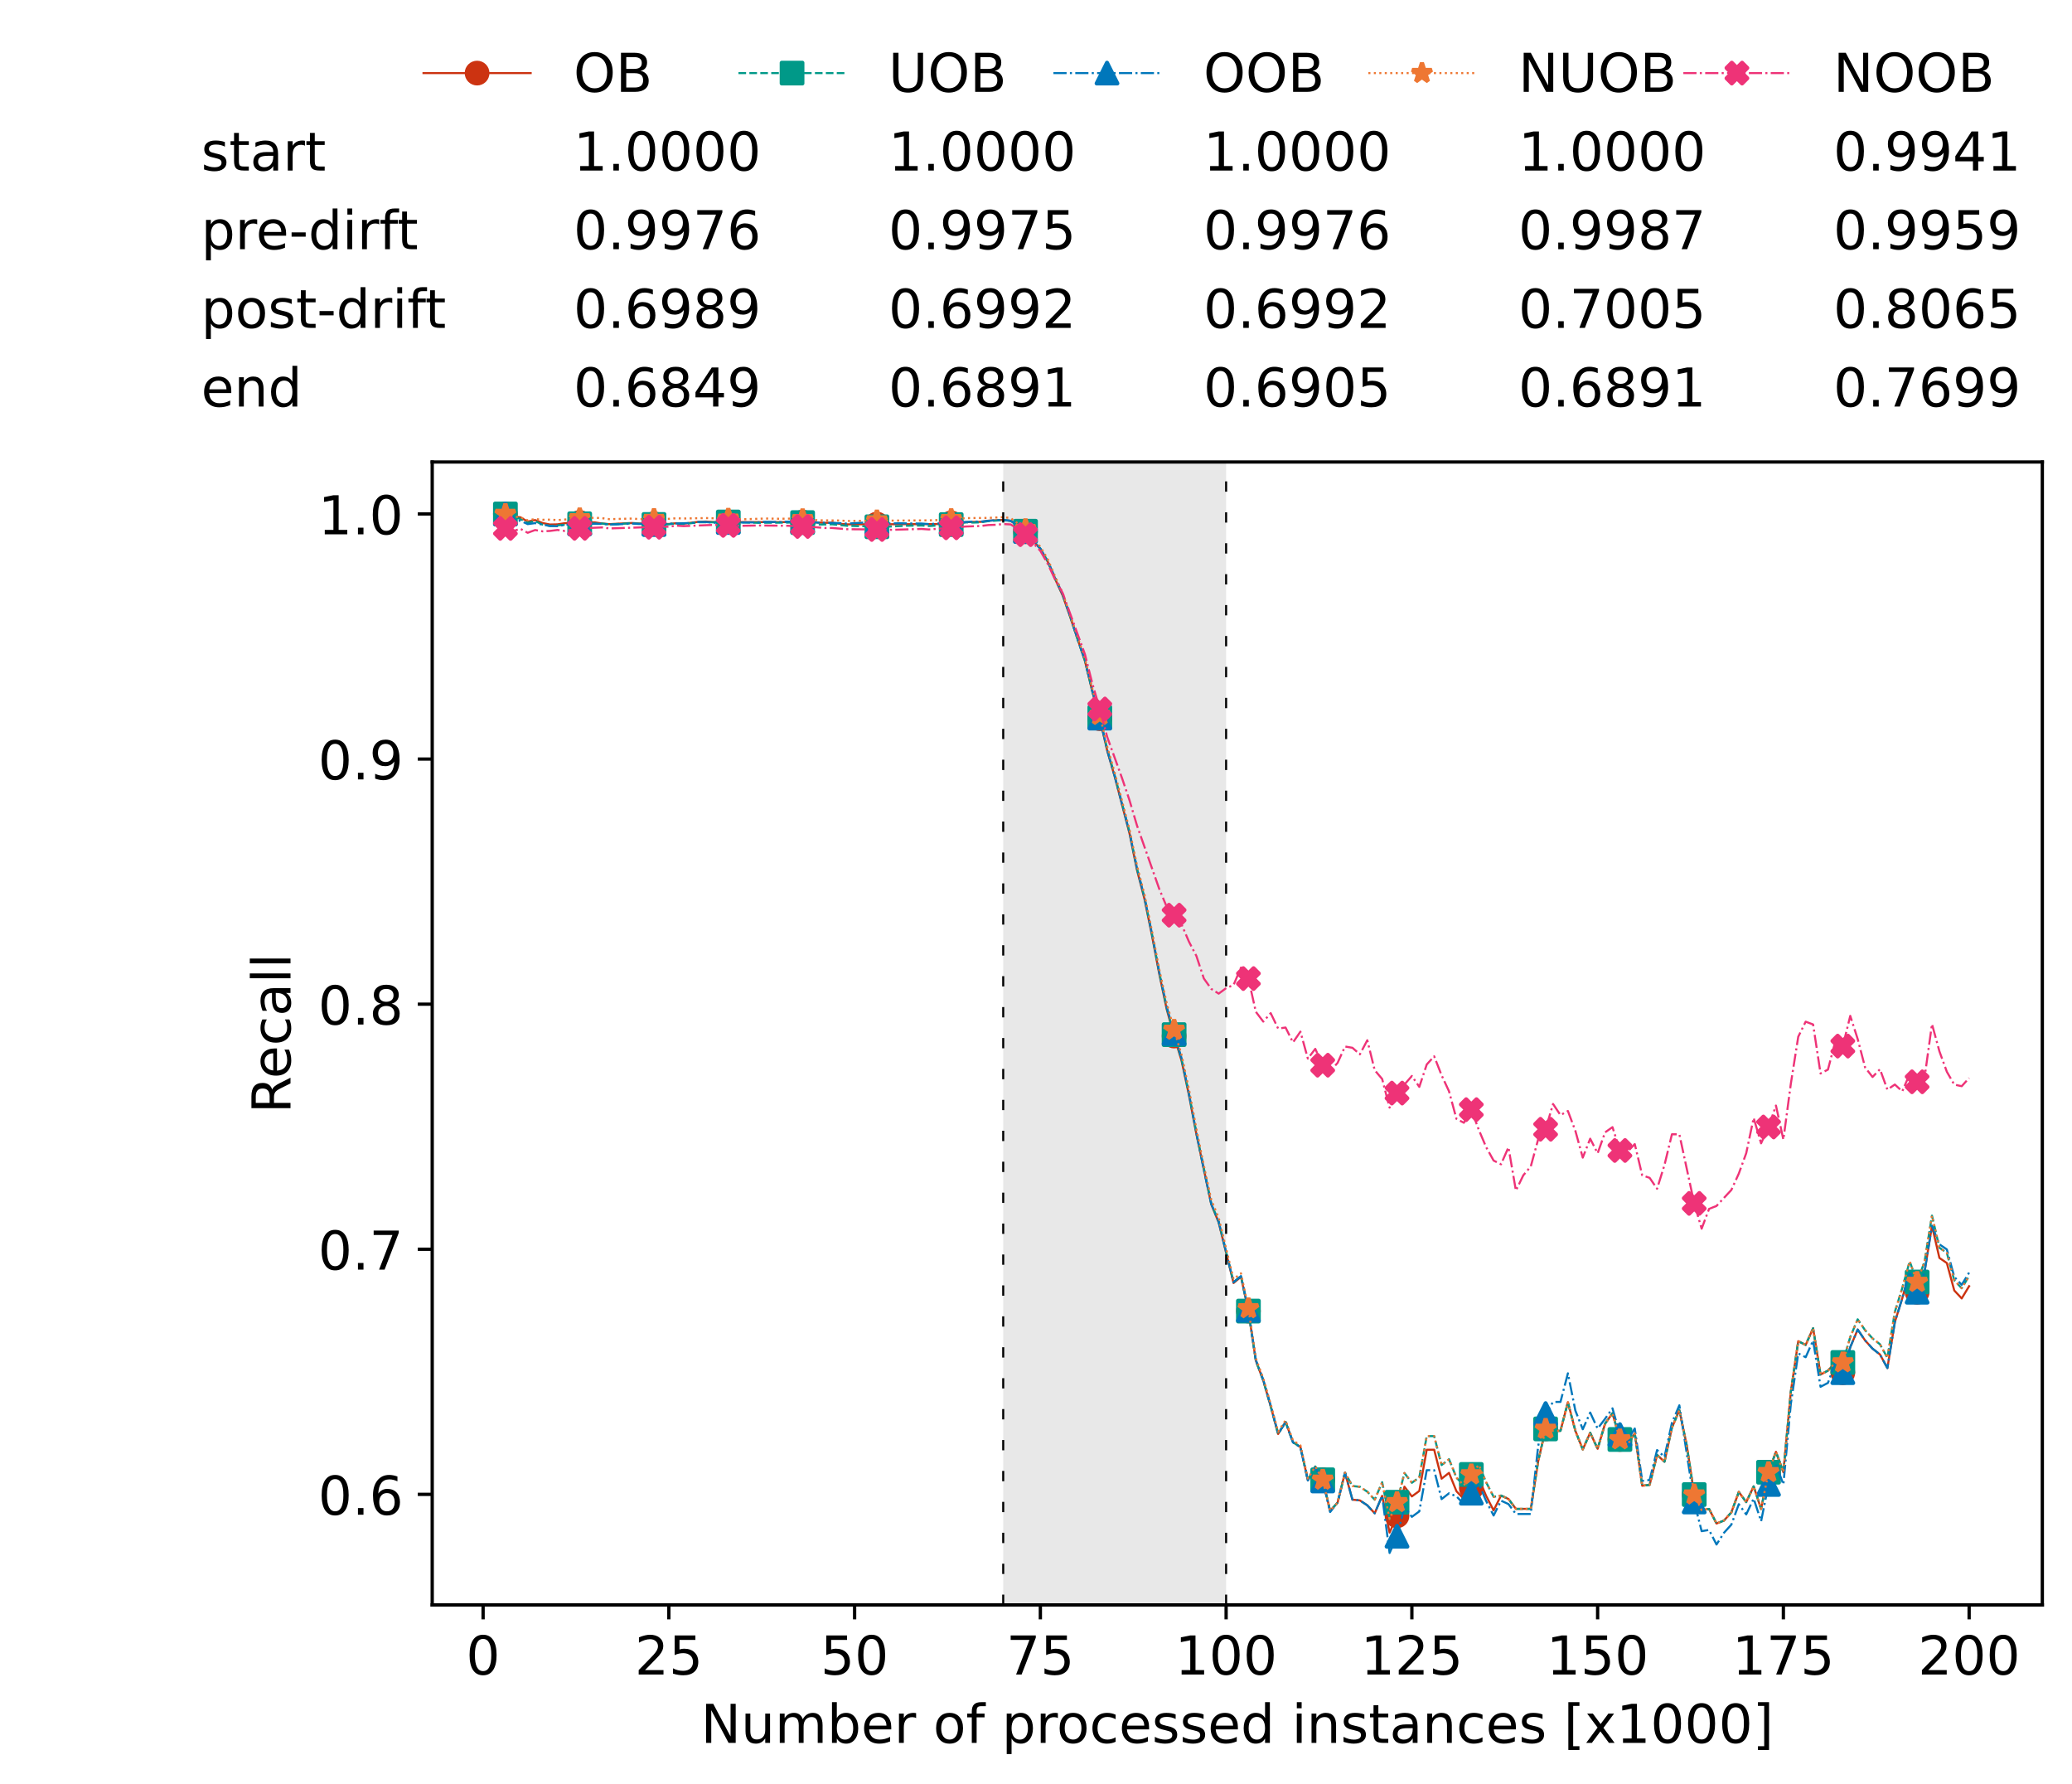 <?xml version="1.0" encoding="utf-8" standalone="no"?>
<!DOCTYPE svg PUBLIC "-//W3C//DTD SVG 1.1//EN"
  "http://www.w3.org/Graphics/SVG/1.1/DTD/svg11.dtd">
<!-- Created with matplotlib (https://matplotlib.org/) -->
<svg height="432.615pt" version="1.1" viewBox="0 0 502.65 432.615" width="502.65pt" xmlns="http://www.w3.org/2000/svg" xmlns:xlink="http://www.w3.org/1999/xlink">
 <defs>
  <style type="text/css">*{stroke-linecap:butt;stroke-linejoin:round;}</style>
 </defs>
 <g id="figure_1">
  <g id="patch_1">
   <path d="M 0 432.615 
L 502.65 432.615 
L 502.65 0 
L 0 0 
z
" style="fill:#ffffff;"/>
  </g>
  <g id="axes_1">
   <g id="patch_2">
    <path d="M 104.85 389.252 
L 495.45 389.252 
L 495.45 112.052 
L 104.85 112.052 
z
" style="fill:#ffffff;"/>
   </g>
   <g id="patch_3">
    <path clip-path="url(#p5c1361e290)" d="M 297.446 389.252 
L 297.446 112.052 
L 243.372 112.052 
L 243.372 389.252 
z
" style="fill:#d3d3d3;opacity:0.5;"/>
   </g>
   <g id="matplotlib.axis_1">
    <g id="xtick_1">
     <g id="line2d_1">
      <defs>
       <path d="M 0 0 
L 0 3.5 
" id="m9313d203c2" style="stroke:#000000;stroke-width:0.8;"/>
      </defs>
      <g>
       <use style="stroke:#000000;stroke-width:0.8;" x="117.197" xlink:href="#m9313d203c2" y="389.252"/>
      </g>
     </g>
     <g id="text_1">
      <!-- 0 -->
      <g transform="translate(113.061 406.13)scale(0.13 -0.13)">
       <defs>
        <path d="M 31.781 66.406 
Q 24.172 66.406 20.328 58.906 
Q 16.5 51.422 16.5 36.375 
Q 16.5 21.391 20.328 13.891 
Q 24.172 6.391 31.781 6.391 
Q 39.453 6.391 43.281 13.891 
Q 47.125 21.391 47.125 36.375 
Q 47.125 51.422 43.281 58.906 
Q 39.453 66.406 31.781 66.406 
z
M 31.781 74.219 
Q 44.047 74.219 50.516 64.516 
Q 56.984 54.828 56.984 36.375 
Q 56.984 17.969 50.516 8.266 
Q 44.047 -1.422 31.781 -1.422 
Q 19.531 -1.422 13.062 8.266 
Q 6.594 17.969 6.594 36.375 
Q 6.594 54.828 13.062 64.516 
Q 19.531 74.219 31.781 74.219 
z
" id="DejaVuSans-48"/>
       </defs>
       <use xlink:href="#DejaVuSans-48"/>
      </g>
     </g>
    </g>
    <g id="xtick_2">
     <g id="line2d_2">
      <g>
       <use style="stroke:#000000;stroke-width:0.8;" x="162.259" xlink:href="#m9313d203c2" y="389.252"/>
      </g>
     </g>
     <g id="text_2">
      <!-- 25 -->
      <g transform="translate(153.988 406.13)scale(0.13 -0.13)">
       <defs>
        <path d="M 19.188 8.297 
L 53.609 8.297 
L 53.609 0 
L 7.328 0 
L 7.328 8.297 
Q 12.938 14.109 22.625 23.891 
Q 32.328 33.688 34.812 36.531 
Q 39.547 41.844 41.422 45.531 
Q 43.312 49.219 43.312 52.781 
Q 43.312 58.594 39.234 62.25 
Q 35.156 65.922 28.609 65.922 
Q 23.969 65.922 18.812 64.312 
Q 13.672 62.703 7.812 59.422 
L 7.812 69.391 
Q 13.766 71.781 18.938 73 
Q 24.125 74.219 28.422 74.219 
Q 39.75 74.219 46.484 68.547 
Q 53.219 62.891 53.219 53.422 
Q 53.219 48.922 51.531 44.891 
Q 49.859 40.875 45.406 35.406 
Q 44.188 33.984 37.641 27.219 
Q 31.109 20.453 19.188 8.297 
z
" id="DejaVuSans-50"/>
        <path d="M 10.797 72.906 
L 49.516 72.906 
L 49.516 64.594 
L 19.828 64.594 
L 19.828 46.734 
Q 21.969 47.469 24.109 47.828 
Q 26.266 48.188 28.422 48.188 
Q 40.625 48.188 47.75 41.5 
Q 54.891 34.812 54.891 23.391 
Q 54.891 11.625 47.562 5.094 
Q 40.234 -1.422 26.906 -1.422 
Q 22.312 -1.422 17.547 -0.641 
Q 12.797 0.141 7.719 1.703 
L 7.719 11.625 
Q 12.109 9.234 16.797 8.062 
Q 21.484 6.891 26.703 6.891 
Q 35.156 6.891 40.078 11.328 
Q 45.016 15.766 45.016 23.391 
Q 45.016 31 40.078 35.438 
Q 35.156 39.891 26.703 39.891 
Q 22.75 39.891 18.812 39.016 
Q 14.891 38.141 10.797 36.281 
z
" id="DejaVuSans-53"/>
       </defs>
       <use xlink:href="#DejaVuSans-50"/>
       <use x="63.623" xlink:href="#DejaVuSans-53"/>
      </g>
     </g>
    </g>
    <g id="xtick_3">
     <g id="line2d_3">
      <g>
       <use style="stroke:#000000;stroke-width:0.8;" x="207.322" xlink:href="#m9313d203c2" y="389.252"/>
      </g>
     </g>
     <g id="text_3">
      <!-- 50 -->
      <g transform="translate(199.05 406.13)scale(0.13 -0.13)">
       <use xlink:href="#DejaVuSans-53"/>
       <use x="63.623" xlink:href="#DejaVuSans-48"/>
      </g>
     </g>
    </g>
    <g id="xtick_4">
     <g id="line2d_4">
      <g>
       <use style="stroke:#000000;stroke-width:0.8;" x="252.384" xlink:href="#m9313d203c2" y="389.252"/>
      </g>
     </g>
     <g id="text_4">
      <!-- 75 -->
      <g transform="translate(244.113 406.13)scale(0.13 -0.13)">
       <defs>
        <path d="M 8.203 72.906 
L 55.078 72.906 
L 55.078 68.703 
L 28.609 0 
L 18.312 0 
L 43.219 64.594 
L 8.203 64.594 
z
" id="DejaVuSans-55"/>
       </defs>
       <use xlink:href="#DejaVuSans-55"/>
       <use x="63.623" xlink:href="#DejaVuSans-53"/>
      </g>
     </g>
    </g>
    <g id="xtick_5">
     <g id="line2d_5">
      <g>
       <use style="stroke:#000000;stroke-width:0.8;" x="297.446" xlink:href="#m9313d203c2" y="389.252"/>
      </g>
     </g>
     <g id="text_5">
      <!-- 100 -->
      <g transform="translate(285.039 406.13)scale(0.13 -0.13)">
       <defs>
        <path d="M 12.406 8.297 
L 28.516 8.297 
L 28.516 63.922 
L 10.984 60.406 
L 10.984 69.391 
L 28.422 72.906 
L 38.281 72.906 
L 38.281 8.297 
L 54.391 8.297 
L 54.391 0 
L 12.406 0 
z
" id="DejaVuSans-49"/>
       </defs>
       <use xlink:href="#DejaVuSans-49"/>
       <use x="63.623" xlink:href="#DejaVuSans-48"/>
       <use x="127.246" xlink:href="#DejaVuSans-48"/>
      </g>
     </g>
    </g>
    <g id="xtick_6">
     <g id="line2d_6">
      <g>
       <use style="stroke:#000000;stroke-width:0.8;" x="342.509" xlink:href="#m9313d203c2" y="389.252"/>
      </g>
     </g>
     <g id="text_6">
      <!-- 125 -->
      <g transform="translate(330.102 406.13)scale(0.13 -0.13)">
       <use xlink:href="#DejaVuSans-49"/>
       <use x="63.623" xlink:href="#DejaVuSans-50"/>
       <use x="127.246" xlink:href="#DejaVuSans-53"/>
      </g>
     </g>
    </g>
    <g id="xtick_7">
     <g id="line2d_7">
      <g>
       <use style="stroke:#000000;stroke-width:0.8;" x="387.571" xlink:href="#m9313d203c2" y="389.252"/>
      </g>
     </g>
     <g id="text_7">
      <!-- 150 -->
      <g transform="translate(375.164 406.13)scale(0.13 -0.13)">
       <use xlink:href="#DejaVuSans-49"/>
       <use x="63.623" xlink:href="#DejaVuSans-53"/>
       <use x="127.246" xlink:href="#DejaVuSans-48"/>
      </g>
     </g>
    </g>
    <g id="xtick_8">
     <g id="line2d_8">
      <g>
       <use style="stroke:#000000;stroke-width:0.8;" x="432.633" xlink:href="#m9313d203c2" y="389.252"/>
      </g>
     </g>
     <g id="text_8">
      <!-- 175 -->
      <g transform="translate(420.226 406.13)scale(0.13 -0.13)">
       <use xlink:href="#DejaVuSans-49"/>
       <use x="63.623" xlink:href="#DejaVuSans-55"/>
       <use x="127.246" xlink:href="#DejaVuSans-53"/>
      </g>
     </g>
    </g>
    <g id="xtick_9">
     <g id="line2d_9">
      <g>
       <use style="stroke:#000000;stroke-width:0.8;" x="477.695" xlink:href="#m9313d203c2" y="389.252"/>
      </g>
     </g>
     <g id="text_9">
      <!-- 200 -->
      <g transform="translate(465.289 406.13)scale(0.13 -0.13)">
       <use xlink:href="#DejaVuSans-50"/>
       <use x="63.623" xlink:href="#DejaVuSans-48"/>
       <use x="127.246" xlink:href="#DejaVuSans-48"/>
      </g>
     </g>
    </g>
    <g id="text_10">
     <!-- Number of processed instances [x1000] -->
     <g transform="translate(170.025 422.711)scale(0.13 -0.13)">
      <defs>
       <path d="M 9.812 72.906 
L 23.094 72.906 
L 55.422 11.922 
L 55.422 72.906 
L 64.984 72.906 
L 64.984 0 
L 51.703 0 
L 19.391 60.984 
L 19.391 0 
L 9.812 0 
z
" id="DejaVuSans-78"/>
       <path d="M 8.5 21.578 
L 8.5 54.688 
L 17.484 54.688 
L 17.484 21.922 
Q 17.484 14.156 20.5 10.266 
Q 23.531 6.391 29.594 6.391 
Q 36.859 6.391 41.078 11.031 
Q 45.312 15.672 45.312 23.688 
L 45.312 54.688 
L 54.297 54.688 
L 54.297 0 
L 45.312 0 
L 45.312 8.406 
Q 42.047 3.422 37.719 1 
Q 33.406 -1.422 27.688 -1.422 
Q 18.266 -1.422 13.375 4.438 
Q 8.5 10.297 8.5 21.578 
z
M 31.109 56 
z
" id="DejaVuSans-117"/>
       <path d="M 52 44.188 
Q 55.375 50.25 60.062 53.125 
Q 64.75 56 71.094 56 
Q 79.641 56 84.281 50.016 
Q 88.922 44.047 88.922 33.016 
L 88.922 0 
L 79.891 0 
L 79.891 32.719 
Q 79.891 40.578 77.094 44.375 
Q 74.312 48.188 68.609 48.188 
Q 61.625 48.188 57.562 43.547 
Q 53.516 38.922 53.516 30.906 
L 53.516 0 
L 44.484 0 
L 44.484 32.719 
Q 44.484 40.625 41.703 44.406 
Q 38.922 48.188 33.109 48.188 
Q 26.219 48.188 22.156 43.531 
Q 18.109 38.875 18.109 30.906 
L 18.109 0 
L 9.078 0 
L 9.078 54.688 
L 18.109 54.688 
L 18.109 46.188 
Q 21.188 51.219 25.484 53.609 
Q 29.781 56 35.688 56 
Q 41.656 56 45.828 52.969 
Q 50 49.953 52 44.188 
z
" id="DejaVuSans-109"/>
       <path d="M 48.688 27.297 
Q 48.688 37.203 44.609 42.844 
Q 40.531 48.484 33.406 48.484 
Q 26.266 48.484 22.188 42.844 
Q 18.109 37.203 18.109 27.297 
Q 18.109 17.391 22.188 11.75 
Q 26.266 6.109 33.406 6.109 
Q 40.531 6.109 44.609 11.75 
Q 48.688 17.391 48.688 27.297 
z
M 18.109 46.391 
Q 20.953 51.266 25.266 53.625 
Q 29.594 56 35.594 56 
Q 45.562 56 51.781 48.094 
Q 58.016 40.188 58.016 27.297 
Q 58.016 14.406 51.781 6.484 
Q 45.562 -1.422 35.594 -1.422 
Q 29.594 -1.422 25.266 0.953 
Q 20.953 3.328 18.109 8.203 
L 18.109 0 
L 9.078 0 
L 9.078 75.984 
L 18.109 75.984 
z
" id="DejaVuSans-98"/>
       <path d="M 56.203 29.594 
L 56.203 25.203 
L 14.891 25.203 
Q 15.484 15.922 20.484 11.062 
Q 25.484 6.203 34.422 6.203 
Q 39.594 6.203 44.453 7.469 
Q 49.312 8.734 54.109 11.281 
L 54.109 2.781 
Q 49.266 0.734 44.188 -0.344 
Q 39.109 -1.422 33.891 -1.422 
Q 20.797 -1.422 13.156 6.188 
Q 5.516 13.812 5.516 26.812 
Q 5.516 40.234 12.766 48.109 
Q 20.016 56 32.328 56 
Q 43.359 56 49.781 48.891 
Q 56.203 41.797 56.203 29.594 
z
M 47.219 32.234 
Q 47.125 39.594 43.094 43.984 
Q 39.062 48.391 32.422 48.391 
Q 24.906 48.391 20.391 44.141 
Q 15.875 39.891 15.188 32.172 
z
" id="DejaVuSans-101"/>
       <path d="M 41.109 46.297 
Q 39.594 47.172 37.812 47.578 
Q 36.031 48 33.891 48 
Q 26.266 48 22.188 43.047 
Q 18.109 38.094 18.109 28.812 
L 18.109 0 
L 9.078 0 
L 9.078 54.688 
L 18.109 54.688 
L 18.109 46.188 
Q 20.953 51.172 25.484 53.578 
Q 30.031 56 36.531 56 
Q 37.453 56 38.578 55.875 
Q 39.703 55.766 41.062 55.516 
z
" id="DejaVuSans-114"/>
       <path id="DejaVuSans-32"/>
       <path d="M 30.609 48.391 
Q 23.391 48.391 19.188 42.75 
Q 14.984 37.109 14.984 27.297 
Q 14.984 17.484 19.156 11.844 
Q 23.344 6.203 30.609 6.203 
Q 37.797 6.203 41.984 11.859 
Q 46.188 17.531 46.188 27.297 
Q 46.188 37.016 41.984 42.703 
Q 37.797 48.391 30.609 48.391 
z
M 30.609 56 
Q 42.328 56 49.016 48.375 
Q 55.719 40.766 55.719 27.297 
Q 55.719 13.875 49.016 6.219 
Q 42.328 -1.422 30.609 -1.422 
Q 18.844 -1.422 12.172 6.219 
Q 5.516 13.875 5.516 27.297 
Q 5.516 40.766 12.172 48.375 
Q 18.844 56 30.609 56 
z
" id="DejaVuSans-111"/>
       <path d="M 37.109 75.984 
L 37.109 68.5 
L 28.516 68.5 
Q 23.688 68.5 21.797 66.547 
Q 19.922 64.594 19.922 59.516 
L 19.922 54.688 
L 34.719 54.688 
L 34.719 47.703 
L 19.922 47.703 
L 19.922 0 
L 10.891 0 
L 10.891 47.703 
L 2.297 47.703 
L 2.297 54.688 
L 10.891 54.688 
L 10.891 58.5 
Q 10.891 67.625 15.141 71.797 
Q 19.391 75.984 28.609 75.984 
z
" id="DejaVuSans-102"/>
       <path d="M 18.109 8.203 
L 18.109 -20.797 
L 9.078 -20.797 
L 9.078 54.688 
L 18.109 54.688 
L 18.109 46.391 
Q 20.953 51.266 25.266 53.625 
Q 29.594 56 35.594 56 
Q 45.562 56 51.781 48.094 
Q 58.016 40.188 58.016 27.297 
Q 58.016 14.406 51.781 6.484 
Q 45.562 -1.422 35.594 -1.422 
Q 29.594 -1.422 25.266 0.953 
Q 20.953 3.328 18.109 8.203 
z
M 48.688 27.297 
Q 48.688 37.203 44.609 42.844 
Q 40.531 48.484 33.406 48.484 
Q 26.266 48.484 22.188 42.844 
Q 18.109 37.203 18.109 27.297 
Q 18.109 17.391 22.188 11.75 
Q 26.266 6.109 33.406 6.109 
Q 40.531 6.109 44.609 11.75 
Q 48.688 17.391 48.688 27.297 
z
" id="DejaVuSans-112"/>
       <path d="M 48.781 52.594 
L 48.781 44.188 
Q 44.969 46.297 41.141 47.344 
Q 37.312 48.391 33.406 48.391 
Q 24.656 48.391 19.812 42.844 
Q 14.984 37.312 14.984 27.297 
Q 14.984 17.281 19.812 11.734 
Q 24.656 6.203 33.406 6.203 
Q 37.312 6.203 41.141 7.25 
Q 44.969 8.297 48.781 10.406 
L 48.781 2.094 
Q 45.016 0.344 40.984 -0.531 
Q 36.969 -1.422 32.422 -1.422 
Q 20.062 -1.422 12.781 6.344 
Q 5.516 14.109 5.516 27.297 
Q 5.516 40.672 12.859 48.328 
Q 20.219 56 33.016 56 
Q 37.156 56 41.109 55.141 
Q 45.062 54.297 48.781 52.594 
z
" id="DejaVuSans-99"/>
       <path d="M 44.281 53.078 
L 44.281 44.578 
Q 40.484 46.531 36.375 47.5 
Q 32.281 48.484 27.875 48.484 
Q 21.188 48.484 17.844 46.438 
Q 14.5 44.391 14.5 40.281 
Q 14.5 37.156 16.891 35.375 
Q 19.281 33.594 26.516 31.984 
L 29.594 31.297 
Q 39.156 29.25 43.188 25.516 
Q 47.219 21.781 47.219 15.094 
Q 47.219 7.469 41.188 3.016 
Q 35.156 -1.422 24.609 -1.422 
Q 20.219 -1.422 15.453 -0.562 
Q 10.688 0.297 5.422 2 
L 5.422 11.281 
Q 10.406 8.688 15.234 7.391 
Q 20.062 6.109 24.812 6.109 
Q 31.156 6.109 34.562 8.281 
Q 37.984 10.453 37.984 14.406 
Q 37.984 18.062 35.516 20.016 
Q 33.062 21.969 24.703 23.781 
L 21.578 24.516 
Q 13.234 26.266 9.516 29.906 
Q 5.812 33.547 5.812 39.891 
Q 5.812 47.609 11.281 51.797 
Q 16.75 56 26.812 56 
Q 31.781 56 36.172 55.266 
Q 40.578 54.547 44.281 53.078 
z
" id="DejaVuSans-115"/>
       <path d="M 45.406 46.391 
L 45.406 75.984 
L 54.391 75.984 
L 54.391 0 
L 45.406 0 
L 45.406 8.203 
Q 42.578 3.328 38.25 0.953 
Q 33.938 -1.422 27.875 -1.422 
Q 17.969 -1.422 11.734 6.484 
Q 5.516 14.406 5.516 27.297 
Q 5.516 40.188 11.734 48.094 
Q 17.969 56 27.875 56 
Q 33.938 56 38.25 53.625 
Q 42.578 51.266 45.406 46.391 
z
M 14.797 27.297 
Q 14.797 17.391 18.875 11.75 
Q 22.953 6.109 30.078 6.109 
Q 37.203 6.109 41.297 11.75 
Q 45.406 17.391 45.406 27.297 
Q 45.406 37.203 41.297 42.844 
Q 37.203 48.484 30.078 48.484 
Q 22.953 48.484 18.875 42.844 
Q 14.797 37.203 14.797 27.297 
z
" id="DejaVuSans-100"/>
       <path d="M 9.422 54.688 
L 18.406 54.688 
L 18.406 0 
L 9.422 0 
z
M 9.422 75.984 
L 18.406 75.984 
L 18.406 64.594 
L 9.422 64.594 
z
" id="DejaVuSans-105"/>
       <path d="M 54.891 33.016 
L 54.891 0 
L 45.906 0 
L 45.906 32.719 
Q 45.906 40.484 42.875 44.328 
Q 39.844 48.188 33.797 48.188 
Q 26.516 48.188 22.312 43.547 
Q 18.109 38.922 18.109 30.906 
L 18.109 0 
L 9.078 0 
L 9.078 54.688 
L 18.109 54.688 
L 18.109 46.188 
Q 21.344 51.125 25.703 53.562 
Q 30.078 56 35.797 56 
Q 45.219 56 50.047 50.172 
Q 54.891 44.344 54.891 33.016 
z
" id="DejaVuSans-110"/>
       <path d="M 18.312 70.219 
L 18.312 54.688 
L 36.812 54.688 
L 36.812 47.703 
L 18.312 47.703 
L 18.312 18.016 
Q 18.312 11.328 20.141 9.422 
Q 21.969 7.516 27.594 7.516 
L 36.812 7.516 
L 36.812 0 
L 27.594 0 
Q 17.188 0 13.234 3.875 
Q 9.281 7.766 9.281 18.016 
L 9.281 47.703 
L 2.688 47.703 
L 2.688 54.688 
L 9.281 54.688 
L 9.281 70.219 
z
" id="DejaVuSans-116"/>
       <path d="M 34.281 27.484 
Q 23.391 27.484 19.188 25 
Q 14.984 22.516 14.984 16.5 
Q 14.984 11.719 18.141 8.906 
Q 21.297 6.109 26.703 6.109 
Q 34.188 6.109 38.703 11.406 
Q 43.219 16.703 43.219 25.484 
L 43.219 27.484 
z
M 52.203 31.203 
L 52.203 0 
L 43.219 0 
L 43.219 8.297 
Q 40.141 3.328 35.547 0.953 
Q 30.953 -1.422 24.312 -1.422 
Q 15.922 -1.422 10.953 3.297 
Q 6 8.016 6 15.922 
Q 6 25.141 12.172 29.828 
Q 18.359 34.516 30.609 34.516 
L 43.219 34.516 
L 43.219 35.406 
Q 43.219 41.609 39.141 45 
Q 35.062 48.391 27.688 48.391 
Q 23 48.391 18.547 47.266 
Q 14.109 46.141 10.016 43.891 
L 10.016 52.203 
Q 14.938 54.109 19.578 55.047 
Q 24.219 56 28.609 56 
Q 40.484 56 46.344 49.844 
Q 52.203 43.703 52.203 31.203 
z
" id="DejaVuSans-97"/>
       <path d="M 8.594 75.984 
L 29.297 75.984 
L 29.297 69 
L 17.578 69 
L 17.578 -6.203 
L 29.297 -6.203 
L 29.297 -13.188 
L 8.594 -13.188 
z
" id="DejaVuSans-91"/>
       <path d="M 54.891 54.688 
L 35.109 28.078 
L 55.906 0 
L 45.312 0 
L 29.391 21.484 
L 13.484 0 
L 2.875 0 
L 24.125 28.609 
L 4.688 54.688 
L 15.281 54.688 
L 29.781 35.203 
L 44.281 54.688 
z
" id="DejaVuSans-120"/>
       <path d="M 30.422 75.984 
L 30.422 -13.188 
L 9.719 -13.188 
L 9.719 -6.203 
L 21.391 -6.203 
L 21.391 69 
L 9.719 69 
L 9.719 75.984 
z
" id="DejaVuSans-93"/>
      </defs>
      <use xlink:href="#DejaVuSans-78"/>
      <use x="74.805" xlink:href="#DejaVuSans-117"/>
      <use x="138.184" xlink:href="#DejaVuSans-109"/>
      <use x="235.596" xlink:href="#DejaVuSans-98"/>
      <use x="299.072" xlink:href="#DejaVuSans-101"/>
      <use x="360.596" xlink:href="#DejaVuSans-114"/>
      <use x="401.709" xlink:href="#DejaVuSans-32"/>
      <use x="433.496" xlink:href="#DejaVuSans-111"/>
      <use x="494.678" xlink:href="#DejaVuSans-102"/>
      <use x="529.883" xlink:href="#DejaVuSans-32"/>
      <use x="561.67" xlink:href="#DejaVuSans-112"/>
      <use x="625.146" xlink:href="#DejaVuSans-114"/>
      <use x="664.01" xlink:href="#DejaVuSans-111"/>
      <use x="725.191" xlink:href="#DejaVuSans-99"/>
      <use x="780.172" xlink:href="#DejaVuSans-101"/>
      <use x="841.695" xlink:href="#DejaVuSans-115"/>
      <use x="893.795" xlink:href="#DejaVuSans-115"/>
      <use x="945.895" xlink:href="#DejaVuSans-101"/>
      <use x="1007.418" xlink:href="#DejaVuSans-100"/>
      <use x="1070.895" xlink:href="#DejaVuSans-32"/>
      <use x="1102.682" xlink:href="#DejaVuSans-105"/>
      <use x="1130.465" xlink:href="#DejaVuSans-110"/>
      <use x="1193.844" xlink:href="#DejaVuSans-115"/>
      <use x="1245.943" xlink:href="#DejaVuSans-116"/>
      <use x="1285.152" xlink:href="#DejaVuSans-97"/>
      <use x="1346.432" xlink:href="#DejaVuSans-110"/>
      <use x="1409.811" xlink:href="#DejaVuSans-99"/>
      <use x="1464.791" xlink:href="#DejaVuSans-101"/>
      <use x="1526.314" xlink:href="#DejaVuSans-115"/>
      <use x="1578.414" xlink:href="#DejaVuSans-32"/>
      <use x="1610.201" xlink:href="#DejaVuSans-91"/>
      <use x="1649.215" xlink:href="#DejaVuSans-120"/>
      <use x="1708.395" xlink:href="#DejaVuSans-49"/>
      <use x="1772.018" xlink:href="#DejaVuSans-48"/>
      <use x="1835.641" xlink:href="#DejaVuSans-48"/>
      <use x="1899.264" xlink:href="#DejaVuSans-48"/>
      <use x="1962.887" xlink:href="#DejaVuSans-93"/>
     </g>
    </g>
   </g>
   <g id="matplotlib.axis_2">
    <g id="ytick_1">
     <g id="line2d_10">
      <defs>
       <path d="M 0 0 
L -3.5 0 
" id="m9f0b48ed93" style="stroke:#000000;stroke-width:0.8;"/>
      </defs>
      <g>
       <use style="stroke:#000000;stroke-width:0.8;" x="104.85" xlink:href="#m9f0b48ed93" y="362.432"/>
      </g>
     </g>
     <g id="text_11">
      <!-- 0.6 -->
      <g transform="translate(77.176 367.371)scale(0.13 -0.13)">
       <defs>
        <path d="M 10.688 12.406 
L 21 12.406 
L 21 0 
L 10.688 0 
z
" id="DejaVuSans-46"/>
        <path d="M 33.016 40.375 
Q 26.375 40.375 22.484 35.828 
Q 18.609 31.297 18.609 23.391 
Q 18.609 15.531 22.484 10.953 
Q 26.375 6.391 33.016 6.391 
Q 39.656 6.391 43.531 10.953 
Q 47.406 15.531 47.406 23.391 
Q 47.406 31.297 43.531 35.828 
Q 39.656 40.375 33.016 40.375 
z
M 52.594 71.297 
L 52.594 62.312 
Q 48.875 64.062 45.094 64.984 
Q 41.312 65.922 37.594 65.922 
Q 27.828 65.922 22.672 59.328 
Q 17.531 52.734 16.797 39.406 
Q 19.672 43.656 24.016 45.922 
Q 28.375 48.188 33.594 48.188 
Q 44.578 48.188 50.953 41.516 
Q 57.328 34.859 57.328 23.391 
Q 57.328 12.156 50.688 5.359 
Q 44.047 -1.422 33.016 -1.422 
Q 20.359 -1.422 13.672 8.266 
Q 6.984 17.969 6.984 36.375 
Q 6.984 53.656 15.188 63.938 
Q 23.391 74.219 37.203 74.219 
Q 40.922 74.219 44.703 73.484 
Q 48.484 72.75 52.594 71.297 
z
" id="DejaVuSans-54"/>
       </defs>
       <use xlink:href="#DejaVuSans-48"/>
       <use x="63.623" xlink:href="#DejaVuSans-46"/>
       <use x="95.41" xlink:href="#DejaVuSans-54"/>
      </g>
     </g>
    </g>
    <g id="ytick_2">
     <g id="line2d_11">
      <g>
       <use style="stroke:#000000;stroke-width:0.8;" x="104.85" xlink:href="#m9f0b48ed93" y="302.987"/>
      </g>
     </g>
     <g id="text_12">
      <!-- 0.7 -->
      <g transform="translate(77.176 307.926)scale(0.13 -0.13)">
       <use xlink:href="#DejaVuSans-48"/>
       <use x="63.623" xlink:href="#DejaVuSans-46"/>
       <use x="95.41" xlink:href="#DejaVuSans-55"/>
      </g>
     </g>
    </g>
    <g id="ytick_3">
     <g id="line2d_12">
      <g>
       <use style="stroke:#000000;stroke-width:0.8;" x="104.85" xlink:href="#m9f0b48ed93" y="243.542"/>
      </g>
     </g>
     <g id="text_13">
      <!-- 0.8 -->
      <g transform="translate(77.176 248.481)scale(0.13 -0.13)">
       <defs>
        <path d="M 31.781 34.625 
Q 24.75 34.625 20.719 30.859 
Q 16.703 27.094 16.703 20.516 
Q 16.703 13.922 20.719 10.156 
Q 24.75 6.391 31.781 6.391 
Q 38.812 6.391 42.859 10.172 
Q 46.922 13.969 46.922 20.516 
Q 46.922 27.094 42.891 30.859 
Q 38.875 34.625 31.781 34.625 
z
M 21.922 38.812 
Q 15.578 40.375 12.031 44.719 
Q 8.5 49.078 8.5 55.328 
Q 8.5 64.062 14.719 69.141 
Q 20.953 74.219 31.781 74.219 
Q 42.672 74.219 48.875 69.141 
Q 55.078 64.062 55.078 55.328 
Q 55.078 49.078 51.531 44.719 
Q 48 40.375 41.703 38.812 
Q 48.828 37.156 52.797 32.312 
Q 56.781 27.484 56.781 20.516 
Q 56.781 9.906 50.312 4.234 
Q 43.844 -1.422 31.781 -1.422 
Q 19.734 -1.422 13.25 4.234 
Q 6.781 9.906 6.781 20.516 
Q 6.781 27.484 10.781 32.312 
Q 14.797 37.156 21.922 38.812 
z
M 18.312 54.391 
Q 18.312 48.734 21.844 45.562 
Q 25.391 42.391 31.781 42.391 
Q 38.141 42.391 41.719 45.562 
Q 45.312 48.734 45.312 54.391 
Q 45.312 60.062 41.719 63.234 
Q 38.141 66.406 31.781 66.406 
Q 25.391 66.406 21.844 63.234 
Q 18.312 60.062 18.312 54.391 
z
" id="DejaVuSans-56"/>
       </defs>
       <use xlink:href="#DejaVuSans-48"/>
       <use x="63.623" xlink:href="#DejaVuSans-46"/>
       <use x="95.41" xlink:href="#DejaVuSans-56"/>
      </g>
     </g>
    </g>
    <g id="ytick_4">
     <g id="line2d_13">
      <g>
       <use style="stroke:#000000;stroke-width:0.8;" x="104.85" xlink:href="#m9f0b48ed93" y="184.097"/>
      </g>
     </g>
     <g id="text_14">
      <!-- 0.9 -->
      <g transform="translate(77.176 189.036)scale(0.13 -0.13)">
       <defs>
        <path d="M 10.984 1.516 
L 10.984 10.5 
Q 14.703 8.734 18.5 7.812 
Q 22.312 6.891 25.984 6.891 
Q 35.75 6.891 40.891 13.453 
Q 46.047 20.016 46.781 33.406 
Q 43.953 29.203 39.594 26.953 
Q 35.25 24.703 29.984 24.703 
Q 19.047 24.703 12.672 31.312 
Q 6.297 37.938 6.297 49.422 
Q 6.297 60.641 12.938 67.422 
Q 19.578 74.219 30.609 74.219 
Q 43.266 74.219 49.922 64.516 
Q 56.594 54.828 56.594 36.375 
Q 56.594 19.141 48.406 8.859 
Q 40.234 -1.422 26.422 -1.422 
Q 22.703 -1.422 18.891 -0.688 
Q 15.094 0.047 10.984 1.516 
z
M 30.609 32.422 
Q 37.25 32.422 41.125 36.953 
Q 45.016 41.5 45.016 49.422 
Q 45.016 57.281 41.125 61.844 
Q 37.25 66.406 30.609 66.406 
Q 23.969 66.406 20.094 61.844 
Q 16.219 57.281 16.219 49.422 
Q 16.219 41.5 20.094 36.953 
Q 23.969 32.422 30.609 32.422 
z
" id="DejaVuSans-57"/>
       </defs>
       <use xlink:href="#DejaVuSans-48"/>
       <use x="63.623" xlink:href="#DejaVuSans-46"/>
       <use x="95.41" xlink:href="#DejaVuSans-57"/>
      </g>
     </g>
    </g>
    <g id="ytick_5">
     <g id="line2d_14">
      <g>
       <use style="stroke:#000000;stroke-width:0.8;" x="104.85" xlink:href="#m9f0b48ed93" y="124.652"/>
      </g>
     </g>
     <g id="text_15">
      <!-- 1.0 -->
      <g transform="translate(77.176 129.591)scale(0.13 -0.13)">
       <use xlink:href="#DejaVuSans-49"/>
       <use x="63.623" xlink:href="#DejaVuSans-46"/>
       <use x="95.41" xlink:href="#DejaVuSans-48"/>
      </g>
     </g>
    </g>
    <g id="text_16">
     <!-- Recall -->
     <g transform="translate(70.472 270.044)rotate(-90)scale(0.13 -0.13)">
      <defs>
       <path d="M 44.391 34.188 
Q 47.562 33.109 50.562 29.594 
Q 53.562 26.078 56.594 19.922 
L 66.609 0 
L 56 0 
L 46.688 18.703 
Q 43.062 26.031 39.672 28.422 
Q 36.281 30.812 30.422 30.812 
L 19.672 30.812 
L 19.672 0 
L 9.812 0 
L 9.812 72.906 
L 32.078 72.906 
Q 44.578 72.906 50.734 67.672 
Q 56.891 62.453 56.891 51.906 
Q 56.891 45.016 53.688 40.469 
Q 50.484 35.938 44.391 34.188 
z
M 19.672 64.797 
L 19.672 38.922 
L 32.078 38.922 
Q 39.203 38.922 42.844 42.219 
Q 46.484 45.516 46.484 51.906 
Q 46.484 58.297 42.844 61.547 
Q 39.203 64.797 32.078 64.797 
z
" id="DejaVuSans-82"/>
       <path d="M 9.422 75.984 
L 18.406 75.984 
L 18.406 0 
L 9.422 0 
z
" id="DejaVuSans-108"/>
      </defs>
      <use xlink:href="#DejaVuSans-82"/>
      <use x="64.982" xlink:href="#DejaVuSans-101"/>
      <use x="126.506" xlink:href="#DejaVuSans-99"/>
      <use x="181.486" xlink:href="#DejaVuSans-97"/>
      <use x="242.766" xlink:href="#DejaVuSans-108"/>
      <use x="270.549" xlink:href="#DejaVuSans-108"/>
     </g>
    </g>
   </g>
   <g id="line2d_15"/>
   <g id="line2d_16"/>
   <g id="line2d_17"/>
   <g id="line2d_18"/>
   <g id="line2d_19"/>
   <g id="line2d_20">
    <path clip-path="url(#p5c1361e290)" d="M 122.605 124.652 
L 124.407 125.265 
L 126.21 125.452 
L 128.012 126.503 
L 129.815 126.133 
L 131.617 126.85 
L 133.419 127.211 
L 135.222 127.172 
L 137.024 126.892 
L 140.629 126.712 
L 144.234 126.684 
L 146.037 126.969 
L 147.839 127.124 
L 153.247 126.842 
L 155.049 126.968 
L 158.654 127.03 
L 162.259 127.086 
L 164.062 126.895 
L 165.864 127.012 
L 169.469 126.546 
L 171.272 126.492 
L 173.074 126.61 
L 196.507 126.628 
L 200.112 126.814 
L 201.914 126.755 
L 203.717 127.047 
L 205.519 127.168 
L 227.149 127.111 
L 228.952 127.052 
L 230.754 126.818 
L 236.162 126.564 
L 237.964 126.565 
L 239.767 126.275 
L 243.372 126.093 
L 245.174 126.314 
L 246.976 127.548 
L 248.779 128.963 
L 250.581 131.129 
L 252.384 133.12 
L 254.186 136.273 
L 255.989 140.502 
L 257.791 144.429 
L 259.594 149.571 
L 263.199 160.309 
L 265.001 167.763 
L 266.804 174.313 
L 268.606 182.1 
L 270.409 188.315 
L 274.014 202.169 
L 275.816 210.983 
L 277.619 217.958 
L 279.421 226.7 
L 281.224 236.202 
L 283.026 244.763 
L 284.829 251.274 
L 286.631 257.248 
L 288.434 265.609 
L 290.236 275.082 
L 293.841 292.097 
L 295.644 296.51 
L 299.249 311.181 
L 301.051 309.672 
L 302.854 317.982 
L 304.656 330.01 
L 306.459 334.832 
L 308.261 341.096 
L 310.064 347.789 
L 311.866 344.859 
L 313.669 349.772 
L 315.471 350.937 
L 317.274 358.987 
L 319.076 355.684 
L 320.879 358.904 
L 322.681 366.434 
L 324.484 364.452 
L 326.286 357.166 
L 328.089 363.72 
L 329.891 363.897 
L 331.694 365.089 
L 333.496 367.027 
L 335.299 362.781 
L 337.101 371.698 
L 338.904 367.645 
L 340.706 360.568 
L 342.509 362.932 
L 344.311 361.611 
L 346.114 351.609 
L 347.916 351.609 
L 349.719 358.634 
L 351.521 357.219 
L 353.324 361.677 
L 355.126 363.564 
L 356.928 360.91 
L 358.731 358.569 
L 360.533 362.815 
L 362.336 366.327 
L 364.138 362.725 
L 365.941 363.55 
L 367.743 365.952 
L 371.348 365.952 
L 373.151 354.393 
L 374.953 346.557 
L 376.756 347.029 
L 378.558 347.029 
L 380.361 340.094 
L 382.163 346.994 
L 383.966 351.54 
L 385.768 347.487 
L 387.571 351.379 
L 389.373 345.299 
L 391.176 342.752 
L 392.978 349.121 
L 394.781 350.472 
L 396.583 347.641 
L 398.386 360.341 
L 400.188 360.133 
L 401.991 352.867 
L 403.793 354.518 
L 405.596 346.262 
L 407.398 342.016 
L 409.201 350.603 
L 411.003 362.492 
L 412.806 366.266 
L 414.608 365.966 
L 416.411 369.504 
L 418.213 368.796 
L 420.016 366.798 
L 421.818 361.844 
L 423.621 364.321 
L 425.423 360.493 
L 427.226 365.981 
L 429.028 357.064 
L 430.831 352.11 
L 432.633 357.064 
L 434.436 337.571 
L 436.238 325.282 
L 438.041 326.196 
L 439.843 322.143 
L 441.646 333.371 
L 443.448 332.428 
L 445.251 330.446 
L 447.053 332.923 
L 448.856 326.747 
L 450.658 322.454 
L 452.461 325.108 
L 454.263 327.089 
L 456.066 328.505 
L 457.868 331.807 
L 459.671 320.661 
L 461.473 314.882 
L 463.276 308.404 
L 465.078 313.41 
L 466.881 308.456 
L 468.683 297.31 
L 470.485 305.094 
L 472.288 306.333 
L 474.09 312.984 
L 475.893 314.914 
L 477.695 311.942 
L 477.695 311.942 
" style="fill:none;stroke:#cc3311;stroke-linecap:square;stroke-width:0.5;"/>
    <defs>
     <path d="M 0 2.5 
C 0.663 2.5 1.299 2.237 1.768 1.768 
C 2.237 1.299 2.5 0.663 2.5 0 
C 2.5 -0.663 2.237 -1.299 1.768 -1.768 
C 1.299 -2.237 0.663 -2.5 0 -2.5 
C -0.663 -2.5 -1.299 -2.237 -1.768 -1.768 
C -2.237 -1.299 -2.5 -0.663 -2.5 0 
C -2.5 0.663 -2.237 1.299 -1.768 1.768 
C -1.299 2.237 -0.663 2.5 0 2.5 
z
" id="m1124dfc20a" style="stroke:#cc3311;"/>
    </defs>
    <g clip-path="url(#p5c1361e290)">
     <use style="fill:#cc3311;stroke:#cc3311;" x="122.605" xlink:href="#m1124dfc20a" y="124.652"/>
     <use style="fill:#cc3311;stroke:#cc3311;" x="140.629" xlink:href="#m1124dfc20a" y="126.712"/>
     <use style="fill:#cc3311;stroke:#cc3311;" x="158.654" xlink:href="#m1124dfc20a" y="127.03"/>
     <use style="fill:#cc3311;stroke:#cc3311;" x="176.679" xlink:href="#m1124dfc20a" y="126.604"/>
     <use style="fill:#cc3311;stroke:#cc3311;" x="194.704" xlink:href="#m1124dfc20a" y="126.626"/>
     <use style="fill:#cc3311;stroke:#cc3311;" x="212.729" xlink:href="#m1124dfc20a" y="127.107"/>
     <use style="fill:#cc3311;stroke:#cc3311;" x="230.754" xlink:href="#m1124dfc20a" y="126.818"/>
     <use style="fill:#cc3311;stroke:#cc3311;" x="248.779" xlink:href="#m1124dfc20a" y="128.963"/>
     <use style="fill:#cc3311;stroke:#cc3311;" x="266.804" xlink:href="#m1124dfc20a" y="174.313"/>
     <use style="fill:#cc3311;stroke:#cc3311;" x="284.829" xlink:href="#m1124dfc20a" y="251.274"/>
     <use style="fill:#cc3311;stroke:#cc3311;" x="302.854" xlink:href="#m1124dfc20a" y="317.982"/>
     <use style="fill:#cc3311;stroke:#cc3311;" x="320.879" xlink:href="#m1124dfc20a" y="358.904"/>
     <use style="fill:#cc3311;stroke:#cc3311;" x="338.904" xlink:href="#m1124dfc20a" y="367.645"/>
     <use style="fill:#cc3311;stroke:#cc3311;" x="356.928" xlink:href="#m1124dfc20a" y="360.91"/>
     <use style="fill:#cc3311;stroke:#cc3311;" x="374.953" xlink:href="#m1124dfc20a" y="346.557"/>
     <use style="fill:#cc3311;stroke:#cc3311;" x="392.978" xlink:href="#m1124dfc20a" y="349.121"/>
     <use style="fill:#cc3311;stroke:#cc3311;" x="411.003" xlink:href="#m1124dfc20a" y="362.492"/>
     <use style="fill:#cc3311;stroke:#cc3311;" x="429.028" xlink:href="#m1124dfc20a" y="357.064"/>
     <use style="fill:#cc3311;stroke:#cc3311;" x="447.053" xlink:href="#m1124dfc20a" y="332.923"/>
     <use style="fill:#cc3311;stroke:#cc3311;" x="465.078" xlink:href="#m1124dfc20a" y="313.41"/>
    </g>
   </g>
   <g id="line2d_21"/>
   <g id="line2d_22"/>
   <g id="line2d_23"/>
   <g id="line2d_24"/>
   <g id="line2d_25">
    <path clip-path="url(#p5c1361e290)" d="M 122.605 124.652 
L 126.21 125.844 
L 128.012 126.797 
L 129.815 126.368 
L 131.617 127.239 
L 133.419 127.544 
L 137.024 127.286 
L 140.629 127.034 
L 146.037 126.964 
L 147.839 127.196 
L 153.247 126.903 
L 155.049 127.025 
L 156.852 127.024 
L 158.654 127.206 
L 162.259 127.144 
L 164.062 126.953 
L 165.864 127.129 
L 169.469 126.664 
L 173.074 126.667 
L 180.284 126.694 
L 183.889 126.798 
L 191.099 126.746 
L 194.704 126.739 
L 196.507 126.919 
L 198.309 127.223 
L 201.914 127.166 
L 205.519 127.52 
L 214.532 127.773 
L 219.939 127.509 
L 223.544 127.451 
L 225.347 127.58 
L 230.754 127.231 
L 234.359 126.685 
L 236.162 126.741 
L 237.964 126.683 
L 239.767 126.393 
L 243.372 126.15 
L 245.174 126.31 
L 246.976 127.487 
L 248.779 128.841 
L 252.384 133.058 
L 254.186 136.142 
L 255.989 140.355 
L 257.791 144.282 
L 259.594 149.424 
L 261.396 155.009 
L 263.199 160.225 
L 265.001 167.679 
L 266.804 173.976 
L 268.606 181.763 
L 270.409 188.032 
L 274.014 201.828 
L 275.816 210.642 
L 277.619 217.617 
L 279.421 226.359 
L 281.224 235.861 
L 283.026 244.422 
L 284.829 250.933 
L 286.631 256.907 
L 288.434 265.268 
L 290.236 274.811 
L 293.841 291.902 
L 295.644 296.314 
L 299.249 310.985 
L 301.051 309.476 
L 302.854 317.982 
L 304.656 330.01 
L 306.459 334.832 
L 308.261 341.096 
L 310.064 347.789 
L 311.866 344.859 
L 313.669 349.772 
L 315.471 350.937 
L 317.274 358.987 
L 319.076 355.684 
L 320.879 358.904 
L 322.681 366.434 
L 324.484 364.452 
L 326.286 357.166 
L 328.089 360.417 
L 329.891 360.594 
L 331.694 361.786 
L 333.496 363.725 
L 335.299 359.479 
L 337.101 368.396 
L 338.904 364.342 
L 340.706 357.266 
L 342.509 359.63 
L 344.311 358.309 
L 346.114 348.306 
L 347.916 348.306 
L 349.719 355.332 
L 351.521 353.916 
L 353.324 358.375 
L 355.126 360.262 
L 356.928 357.608 
L 358.731 355.266 
L 360.533 359.512 
L 362.336 363.025 
L 364.138 362.725 
L 365.941 363.55 
L 367.743 365.952 
L 371.348 365.952 
L 373.151 354.393 
L 374.953 346.557 
L 376.756 347.029 
L 378.558 347.029 
L 380.361 340.094 
L 382.163 346.994 
L 383.966 351.54 
L 385.768 347.487 
L 387.571 351.379 
L 389.373 345.299 
L 391.176 342.752 
L 392.978 349.121 
L 394.781 350.472 
L 396.583 347.641 
L 398.386 360.341 
L 400.188 360.133 
L 401.991 352.867 
L 403.793 354.518 
L 405.596 346.262 
L 407.398 342.016 
L 409.201 350.603 
L 411.003 362.492 
L 412.806 366.266 
L 414.608 365.966 
L 416.411 369.504 
L 418.213 368.796 
L 420.016 366.798 
L 421.818 361.844 
L 423.621 364.321 
L 425.423 360.493 
L 427.226 365.981 
L 429.028 357.064 
L 430.831 352.11 
L 432.633 357.064 
L 434.436 337.571 
L 436.238 325.282 
L 438.041 326.196 
L 439.843 322.143 
L 441.646 333.371 
L 443.448 332.428 
L 445.251 330.446 
L 447.053 330.446 
L 448.856 324.27 
L 450.658 319.977 
L 452.461 322.631 
L 454.263 324.612 
L 456.066 326.028 
L 457.868 329.33 
L 459.671 318.184 
L 461.473 312.405 
L 463.276 305.927 
L 465.078 310.933 
L 466.881 305.979 
L 468.683 294.833 
L 470.485 302.618 
L 472.288 303.856 
L 474.09 310.507 
L 475.893 312.437 
L 477.695 309.465 
L 477.695 309.465 
" style="fill:none;stroke:#009988;stroke-dasharray:1.85,0.8;stroke-dashoffset:0;stroke-width:0.5;"/>
    <defs>
     <path d="M -2.5 2.5 
L 2.5 2.5 
L 2.5 -2.5 
L -2.5 -2.5 
z
" id="md17ba58c27" style="stroke:#009988;stroke-linejoin:miter;"/>
    </defs>
    <g clip-path="url(#p5c1361e290)">
     <use style="fill:#009988;stroke:#009988;stroke-linejoin:miter;" x="122.605" xlink:href="#md17ba58c27" y="124.652"/>
     <use style="fill:#009988;stroke:#009988;stroke-linejoin:miter;" x="140.629" xlink:href="#md17ba58c27" y="127.034"/>
     <use style="fill:#009988;stroke:#009988;stroke-linejoin:miter;" x="158.654" xlink:href="#md17ba58c27" y="127.206"/>
     <use style="fill:#009988;stroke:#009988;stroke-linejoin:miter;" x="176.679" xlink:href="#md17ba58c27" y="126.6"/>
     <use style="fill:#009988;stroke:#009988;stroke-linejoin:miter;" x="194.704" xlink:href="#md17ba58c27" y="126.739"/>
     <use style="fill:#009988;stroke:#009988;stroke-linejoin:miter;" x="212.729" xlink:href="#md17ba58c27" y="127.76"/>
     <use style="fill:#009988;stroke:#009988;stroke-linejoin:miter;" x="230.754" xlink:href="#md17ba58c27" y="127.231"/>
     <use style="fill:#009988;stroke:#009988;stroke-linejoin:miter;" x="248.779" xlink:href="#md17ba58c27" y="128.841"/>
     <use style="fill:#009988;stroke:#009988;stroke-linejoin:miter;" x="266.804" xlink:href="#md17ba58c27" y="173.976"/>
     <use style="fill:#009988;stroke:#009988;stroke-linejoin:miter;" x="284.829" xlink:href="#md17ba58c27" y="250.933"/>
     <use style="fill:#009988;stroke:#009988;stroke-linejoin:miter;" x="302.854" xlink:href="#md17ba58c27" y="317.982"/>
     <use style="fill:#009988;stroke:#009988;stroke-linejoin:miter;" x="320.879" xlink:href="#md17ba58c27" y="358.904"/>
     <use style="fill:#009988;stroke:#009988;stroke-linejoin:miter;" x="338.904" xlink:href="#md17ba58c27" y="364.342"/>
     <use style="fill:#009988;stroke:#009988;stroke-linejoin:miter;" x="356.928" xlink:href="#md17ba58c27" y="357.608"/>
     <use style="fill:#009988;stroke:#009988;stroke-linejoin:miter;" x="374.953" xlink:href="#md17ba58c27" y="346.557"/>
     <use style="fill:#009988;stroke:#009988;stroke-linejoin:miter;" x="392.978" xlink:href="#md17ba58c27" y="349.121"/>
     <use style="fill:#009988;stroke:#009988;stroke-linejoin:miter;" x="411.003" xlink:href="#md17ba58c27" y="362.492"/>
     <use style="fill:#009988;stroke:#009988;stroke-linejoin:miter;" x="429.028" xlink:href="#md17ba58c27" y="357.064"/>
     <use style="fill:#009988;stroke:#009988;stroke-linejoin:miter;" x="447.053" xlink:href="#md17ba58c27" y="330.446"/>
     <use style="fill:#009988;stroke:#009988;stroke-linejoin:miter;" x="465.078" xlink:href="#md17ba58c27" y="310.933"/>
    </g>
   </g>
   <g id="line2d_26"/>
   <g id="line2d_27"/>
   <g id="line2d_28"/>
   <g id="line2d_29"/>
   <g id="line2d_30">
    <path clip-path="url(#p5c1361e290)" d="M 122.605 124.652 
L 124.407 126.49 
L 126.21 126.269 
L 128.012 127.116 
L 129.815 126.871 
L 133.419 127.573 
L 135.222 127.629 
L 137.024 127.298 
L 140.629 127.044 
L 146.037 127.058 
L 147.839 127.207 
L 149.642 127.192 
L 153.247 126.976 
L 155.049 127.094 
L 156.852 127.031 
L 158.654 127.152 
L 167.667 126.838 
L 169.469 126.601 
L 171.272 126.61 
L 173.074 126.786 
L 183.889 126.688 
L 185.692 126.572 
L 189.297 126.633 
L 191.099 126.518 
L 196.507 126.517 
L 198.309 126.758 
L 203.717 126.876 
L 205.519 126.998 
L 209.124 126.767 
L 212.729 126.878 
L 216.334 126.957 
L 218.137 126.908 
L 221.742 126.973 
L 223.544 126.975 
L 225.347 127.104 
L 236.162 126.502 
L 237.964 126.503 
L 241.569 126.15 
L 243.372 126.09 
L 245.174 126.311 
L 246.976 127.488 
L 248.779 128.903 
L 250.581 131.069 
L 252.384 133.06 
L 254.186 136.144 
L 257.791 144.149 
L 259.594 149.369 
L 261.396 154.954 
L 263.199 160.171 
L 265.001 167.624 
L 266.804 174.175 
L 268.606 181.962 
L 270.409 188.231 
L 274.014 201.892 
L 275.816 210.565 
L 277.619 217.54 
L 279.421 226.282 
L 281.224 235.784 
L 283.026 244.143 
L 284.829 250.654 
L 286.631 256.628 
L 288.434 265.272 
L 290.236 274.815 
L 292.039 283.701 
L 293.841 291.981 
L 295.644 296.315 
L 299.249 310.986 
L 301.051 309.477 
L 302.854 317.787 
L 304.656 329.815 
L 306.459 334.637 
L 308.261 340.901 
L 310.064 347.729 
L 311.866 344.939 
L 313.669 349.853 
L 315.471 351.018 
L 317.274 359.067 
L 319.076 355.967 
L 320.879 359.187 
L 322.681 366.717 
L 324.484 364.452 
L 326.286 357.166 
L 328.089 363.72 
L 329.891 363.897 
L 331.694 365.089 
L 333.496 367.027 
L 335.299 362.781 
L 337.101 376.652 
L 338.904 372.599 
L 340.706 365.522 
L 342.509 367.886 
L 344.311 366.565 
L 346.114 356.562 
L 347.916 356.562 
L 349.719 363.588 
L 351.521 362.172 
L 353.324 362.916 
L 355.126 364.803 
L 356.928 362.149 
L 358.731 359.807 
L 360.533 364.053 
L 362.336 367.566 
L 364.138 363.963 
L 365.941 364.789 
L 367.743 367.191 
L 371.348 367.191 
L 373.151 350.678 
L 374.953 342.842 
L 376.756 340.011 
L 378.558 340.011 
L 380.361 333.076 
L 382.163 342.099 
L 383.966 346.645 
L 385.768 342.592 
L 387.571 346.484 
L 389.373 344.12 
L 391.176 341.572 
L 392.978 347.941 
L 394.781 349.292 
L 396.583 346.461 
L 398.386 359.161 
L 400.188 358.953 
L 401.991 351.688 
L 403.793 353.339 
L 405.596 345.083 
L 407.398 340.837 
L 411.003 364.284 
L 412.806 371.361 
L 414.608 371.061 
L 416.411 374.599 
L 418.213 371.769 
L 420.016 369.771 
L 421.818 364.817 
L 423.621 367.294 
L 425.423 363.466 
L 427.226 368.953 
L 429.028 360.036 
L 430.831 355.082 
L 432.633 360.036 
L 434.436 340.543 
L 436.238 328.254 
L 438.041 329.168 
L 439.843 325.115 
L 441.646 336.344 
L 443.448 335.4 
L 445.251 330.446 
L 447.053 332.923 
L 448.856 326.747 
L 450.658 322.454 
L 452.461 325.108 
L 454.263 327.089 
L 456.066 328.505 
L 457.868 331.807 
L 459.671 320.661 
L 461.473 314.882 
L 463.276 308.404 
L 465.078 313.41 
L 466.881 308.456 
L 468.683 297.31 
L 470.485 301.792 
L 472.288 303.03 
L 474.09 309.682 
L 475.893 311.612 
L 477.695 308.639 
L 477.695 308.639 
" style="fill:none;stroke:#0077bb;stroke-dasharray:3.2,0.8,0.5,0.8;stroke-dashoffset:0;stroke-width:0.5;"/>
    <defs>
     <path d="M 0 -2.5 
L -2.5 2.5 
L 2.5 2.5 
z
" id="m8fe45ed26f" style="stroke:#0077bb;stroke-linejoin:miter;"/>
    </defs>
    <g clip-path="url(#p5c1361e290)">
     <use style="fill:#0077bb;stroke:#0077bb;stroke-linejoin:miter;" x="122.605" xlink:href="#m8fe45ed26f" y="124.652"/>
     <use style="fill:#0077bb;stroke:#0077bb;stroke-linejoin:miter;" x="140.629" xlink:href="#m8fe45ed26f" y="127.044"/>
     <use style="fill:#0077bb;stroke:#0077bb;stroke-linejoin:miter;" x="158.654" xlink:href="#m8fe45ed26f" y="127.152"/>
     <use style="fill:#0077bb;stroke:#0077bb;stroke-linejoin:miter;" x="176.679" xlink:href="#m8fe45ed26f" y="126.719"/>
     <use style="fill:#0077bb;stroke:#0077bb;stroke-linejoin:miter;" x="194.704" xlink:href="#m8fe45ed26f" y="126.514"/>
     <use style="fill:#0077bb;stroke:#0077bb;stroke-linejoin:miter;" x="212.729" xlink:href="#m8fe45ed26f" y="126.878"/>
     <use style="fill:#0077bb;stroke:#0077bb;stroke-linejoin:miter;" x="230.754" xlink:href="#m8fe45ed26f" y="126.814"/>
     <use style="fill:#0077bb;stroke:#0077bb;stroke-linejoin:miter;" x="248.779" xlink:href="#m8fe45ed26f" y="128.903"/>
     <use style="fill:#0077bb;stroke:#0077bb;stroke-linejoin:miter;" x="266.804" xlink:href="#m8fe45ed26f" y="174.175"/>
     <use style="fill:#0077bb;stroke:#0077bb;stroke-linejoin:miter;" x="284.829" xlink:href="#m8fe45ed26f" y="250.654"/>
     <use style="fill:#0077bb;stroke:#0077bb;stroke-linejoin:miter;" x="302.854" xlink:href="#m8fe45ed26f" y="317.787"/>
     <use style="fill:#0077bb;stroke:#0077bb;stroke-linejoin:miter;" x="320.879" xlink:href="#m8fe45ed26f" y="359.187"/>
     <use style="fill:#0077bb;stroke:#0077bb;stroke-linejoin:miter;" x="338.904" xlink:href="#m8fe45ed26f" y="372.599"/>
     <use style="fill:#0077bb;stroke:#0077bb;stroke-linejoin:miter;" x="356.928" xlink:href="#m8fe45ed26f" y="362.149"/>
     <use style="fill:#0077bb;stroke:#0077bb;stroke-linejoin:miter;" x="374.953" xlink:href="#m8fe45ed26f" y="342.842"/>
     <use style="fill:#0077bb;stroke:#0077bb;stroke-linejoin:miter;" x="392.978" xlink:href="#m8fe45ed26f" y="347.941"/>
     <use style="fill:#0077bb;stroke:#0077bb;stroke-linejoin:miter;" x="411.003" xlink:href="#m8fe45ed26f" y="364.284"/>
     <use style="fill:#0077bb;stroke:#0077bb;stroke-linejoin:miter;" x="429.028" xlink:href="#m8fe45ed26f" y="360.036"/>
     <use style="fill:#0077bb;stroke:#0077bb;stroke-linejoin:miter;" x="447.053" xlink:href="#m8fe45ed26f" y="332.923"/>
     <use style="fill:#0077bb;stroke:#0077bb;stroke-linejoin:miter;" x="465.078" xlink:href="#m8fe45ed26f" y="313.41"/>
    </g>
   </g>
   <g id="line2d_31"/>
   <g id="line2d_32"/>
   <g id="line2d_33"/>
   <g id="line2d_34"/>
   <g id="line2d_35">
    <path clip-path="url(#p5c1361e290)" d="M 122.605 124.652 
L 124.407 125.265 
L 126.21 125.452 
L 128.012 126.191 
L 129.815 125.883 
L 131.617 126.063 
L 133.419 126.03 
L 135.222 126.139 
L 140.629 125.733 
L 144.234 125.567 
L 146.037 125.674 
L 147.839 125.914 
L 153.247 125.771 
L 155.049 125.892 
L 162.259 125.828 
L 164.062 125.699 
L 165.864 125.758 
L 171.272 125.648 
L 180.284 125.94 
L 185.692 125.759 
L 189.297 125.82 
L 192.902 125.763 
L 194.704 125.938 
L 196.507 125.999 
L 198.309 126.18 
L 203.717 126.239 
L 205.519 126.36 
L 209.124 126.306 
L 225.347 126.204 
L 228.952 126.088 
L 234.359 125.668 
L 239.767 125.61 
L 243.372 125.428 
L 245.174 125.649 
L 248.779 128.354 
L 252.384 132.62 
L 254.186 135.634 
L 255.989 139.89 
L 257.791 143.817 
L 263.199 159.701 
L 265.001 167.063 
L 266.804 173.419 
L 268.606 181.096 
L 270.409 187.365 
L 274.014 201.22 
L 275.816 209.892 
L 277.619 216.868 
L 279.421 225.61 
L 281.224 235.111 
L 283.026 243.269 
L 284.829 249.779 
L 286.631 255.826 
L 288.434 264.187 
L 290.236 273.801 
L 292.039 282.686 
L 293.841 290.967 
L 295.644 295.379 
L 299.249 310.239 
L 301.051 308.821 
L 302.854 317.328 
L 304.656 329.465 
L 306.459 334.287 
L 308.261 340.551 
L 310.064 347.243 
L 311.866 344.454 
L 313.669 349.367 
L 315.471 350.533 
L 317.274 358.582 
L 319.076 355.684 
L 320.879 358.904 
L 322.681 366.434 
L 324.484 364.452 
L 326.286 357.166 
L 328.089 360.417 
L 329.891 360.594 
L 331.694 361.786 
L 333.496 363.725 
L 335.299 359.479 
L 337.101 368.396 
L 338.904 364.342 
L 340.706 357.266 
L 342.509 359.63 
L 344.311 358.309 
L 346.114 348.306 
L 347.916 348.306 
L 349.719 355.332 
L 351.521 353.916 
L 353.324 358.375 
L 355.126 360.262 
L 356.928 357.608 
L 358.731 355.266 
L 360.533 359.512 
L 362.336 363.025 
L 364.138 362.725 
L 365.941 363.55 
L 367.743 365.952 
L 371.348 365.952 
L 373.151 354.393 
L 374.953 346.557 
L 376.756 347.029 
L 378.558 347.029 
L 380.361 340.094 
L 382.163 346.994 
L 383.966 351.54 
L 385.768 347.487 
L 387.571 351.379 
L 389.373 345.299 
L 391.176 342.752 
L 392.978 349.121 
L 394.781 350.472 
L 396.583 347.641 
L 398.386 360.341 
L 400.188 360.133 
L 401.991 352.867 
L 403.793 354.518 
L 405.596 346.262 
L 407.398 342.016 
L 409.201 350.603 
L 411.003 362.492 
L 412.806 366.266 
L 414.608 365.966 
L 416.411 369.504 
L 418.213 368.796 
L 420.016 366.798 
L 421.818 361.844 
L 423.621 364.321 
L 425.423 360.493 
L 427.226 365.981 
L 429.028 357.064 
L 430.831 352.11 
L 432.633 357.064 
L 434.436 337.571 
L 436.238 325.282 
L 438.041 326.196 
L 439.843 322.143 
L 441.646 333.371 
L 443.448 332.428 
L 445.251 330.446 
L 447.053 330.446 
L 448.856 324.27 
L 450.658 319.977 
L 452.461 322.631 
L 454.263 324.612 
L 456.066 326.028 
L 457.868 329.33 
L 459.671 318.184 
L 461.473 312.405 
L 463.276 305.927 
L 465.078 310.933 
L 466.881 305.979 
L 468.683 294.833 
L 470.485 302.618 
L 472.288 303.856 
L 474.09 310.507 
L 475.893 312.437 
L 477.695 309.465 
L 477.695 309.465 
" style="fill:none;stroke:#ee7733;stroke-dasharray:0.5,0.825;stroke-dashoffset:0;stroke-width:0.5;"/>
    <defs>
     <path d="M 0 -2.5 
L -0.561 -0.773 
L -2.378 -0.773 
L -0.908 0.295 
L -1.469 2.023 
L -0 0.955 
L 1.469 2.023 
L 0.908 0.295 
L 2.378 -0.773 
L 0.561 -0.773 
z
" id="m5c5c64efe8" style="stroke:#ee7733;stroke-linejoin:bevel;"/>
    </defs>
    <g clip-path="url(#p5c1361e290)">
     <use style="fill:#ee7733;stroke:#ee7733;stroke-linejoin:bevel;" x="122.605" xlink:href="#m5c5c64efe8" y="124.652"/>
     <use style="fill:#ee7733;stroke:#ee7733;stroke-linejoin:bevel;" x="140.629" xlink:href="#m5c5c64efe8" y="125.733"/>
     <use style="fill:#ee7733;stroke:#ee7733;stroke-linejoin:bevel;" x="158.654" xlink:href="#m5c5c64efe8" y="125.889"/>
     <use style="fill:#ee7733;stroke:#ee7733;stroke-linejoin:bevel;" x="176.679" xlink:href="#m5c5c64efe8" y="125.826"/>
     <use style="fill:#ee7733;stroke:#ee7733;stroke-linejoin:bevel;" x="194.704" xlink:href="#m5c5c64efe8" y="125.938"/>
     <use style="fill:#ee7733;stroke:#ee7733;stroke-linejoin:bevel;" x="212.729" xlink:href="#m5c5c64efe8" y="126.243"/>
     <use style="fill:#ee7733;stroke:#ee7733;stroke-linejoin:bevel;" x="230.754" xlink:href="#m5c5c64efe8" y="125.913"/>
     <use style="fill:#ee7733;stroke:#ee7733;stroke-linejoin:bevel;" x="248.779" xlink:href="#m5c5c64efe8" y="128.354"/>
     <use style="fill:#ee7733;stroke:#ee7733;stroke-linejoin:bevel;" x="266.804" xlink:href="#m5c5c64efe8" y="173.419"/>
     <use style="fill:#ee7733;stroke:#ee7733;stroke-linejoin:bevel;" x="284.829" xlink:href="#m5c5c64efe8" y="249.779"/>
     <use style="fill:#ee7733;stroke:#ee7733;stroke-linejoin:bevel;" x="302.854" xlink:href="#m5c5c64efe8" y="317.328"/>
     <use style="fill:#ee7733;stroke:#ee7733;stroke-linejoin:bevel;" x="320.879" xlink:href="#m5c5c64efe8" y="358.904"/>
     <use style="fill:#ee7733;stroke:#ee7733;stroke-linejoin:bevel;" x="338.904" xlink:href="#m5c5c64efe8" y="364.342"/>
     <use style="fill:#ee7733;stroke:#ee7733;stroke-linejoin:bevel;" x="356.928" xlink:href="#m5c5c64efe8" y="357.608"/>
     <use style="fill:#ee7733;stroke:#ee7733;stroke-linejoin:bevel;" x="374.953" xlink:href="#m5c5c64efe8" y="346.557"/>
     <use style="fill:#ee7733;stroke:#ee7733;stroke-linejoin:bevel;" x="392.978" xlink:href="#m5c5c64efe8" y="349.121"/>
     <use style="fill:#ee7733;stroke:#ee7733;stroke-linejoin:bevel;" x="411.003" xlink:href="#m5c5c64efe8" y="362.492"/>
     <use style="fill:#ee7733;stroke:#ee7733;stroke-linejoin:bevel;" x="429.028" xlink:href="#m5c5c64efe8" y="357.064"/>
     <use style="fill:#ee7733;stroke:#ee7733;stroke-linejoin:bevel;" x="447.053" xlink:href="#m5c5c64efe8" y="330.446"/>
     <use style="fill:#ee7733;stroke:#ee7733;stroke-linejoin:bevel;" x="465.078" xlink:href="#m5c5c64efe8" y="310.933"/>
    </g>
   </g>
   <g id="line2d_36"/>
   <g id="line2d_37"/>
   <g id="line2d_38"/>
   <g id="line2d_39"/>
   <g id="line2d_40">
    <path clip-path="url(#p5c1361e290)" d="M 122.605 128.155 
L 124.407 128.855 
L 126.21 128.237 
L 128.012 129.218 
L 129.815 128.552 
L 131.617 128.866 
L 133.419 128.77 
L 135.222 128.536 
L 137.024 128.777 
L 140.629 128.141 
L 146.037 127.92 
L 147.839 128.165 
L 156.852 127.867 
L 158.654 127.874 
L 160.457 127.745 
L 162.259 127.744 
L 164.062 127.488 
L 165.864 127.601 
L 171.272 127.378 
L 173.074 127.31 
L 180.284 127.519 
L 183.889 127.451 
L 191.099 127.517 
L 194.704 127.688 
L 196.507 127.75 
L 200.112 128.059 
L 201.914 128.059 
L 205.519 128.354 
L 214.532 128.435 
L 216.334 128.501 
L 223.544 128.285 
L 225.347 128.416 
L 232.557 127.833 
L 234.359 127.695 
L 237.964 127.569 
L 239.767 127.34 
L 241.569 127.278 
L 243.372 127.096 
L 245.174 127.193 
L 246.976 128.314 
L 248.779 129.669 
L 252.384 133.618 
L 254.186 136.772 
L 255.989 140.623 
L 257.791 143.812 
L 263.199 158.695 
L 265.001 165.815 
L 266.804 171.956 
L 268.606 178.756 
L 272.211 188.771 
L 274.014 194.116 
L 275.816 200.192 
L 281.224 215.597 
L 283.026 219.912 
L 284.829 221.965 
L 286.631 224.207 
L 288.434 228.395 
L 290.236 231.857 
L 292.039 237.311 
L 293.841 239.838 
L 295.644 240.991 
L 297.446 239.661 
L 299.249 238.888 
L 301.051 234.68 
L 302.854 237.339 
L 304.656 245.4 
L 306.459 247.772 
L 308.261 245.722 
L 310.064 249.463 
L 311.866 249.21 
L 313.669 252.819 
L 315.471 250.209 
L 317.274 256.745 
L 319.076 254.386 
L 320.879 258.349 
L 322.681 259.775 
L 324.484 257.794 
L 326.286 253.817 
L 328.089 254.122 
L 329.891 255.714 
L 331.694 252.297 
L 333.496 259.566 
L 335.299 261.689 
L 337.101 268.624 
L 338.904 265.111 
L 342.509 260.962 
L 344.311 263.604 
L 346.114 258.174 
L 347.916 256.192 
L 349.719 260.786 
L 351.521 264.678 
L 353.324 271.365 
L 355.126 272.309 
L 356.928 269.124 
L 358.731 273.988 
L 360.533 278.234 
L 362.336 281.477 
L 364.138 282.377 
L 365.941 278.249 
L 367.743 288.757 
L 369.546 285.042 
L 371.348 282.919 
L 373.151 276.314 
L 374.953 273.882 
L 376.756 267.749 
L 378.558 270.451 
L 380.361 269.46 
L 382.163 274.237 
L 383.966 280.764 
L 385.768 276.171 
L 387.571 279.709 
L 389.373 274.643 
L 391.176 273.369 
L 392.978 279.03 
L 394.781 279.368 
L 396.583 277.481 
L 398.386 285.047 
L 400.188 285.67 
L 401.991 288.312 
L 403.793 282.533 
L 405.596 275.102 
L 407.398 275.102 
L 411.003 291.862 
L 412.806 297.996 
L 414.608 293.192 
L 416.411 292.484 
L 420.016 288.599 
L 421.818 284.636 
L 423.621 279.682 
L 425.423 271.126 
L 427.226 277.299 
L 429.028 273.336 
L 430.831 268.135 
L 432.633 276.391 
L 434.436 262.881 
L 436.238 251.449 
L 438.041 247.791 
L 439.843 248.466 
L 441.646 260.355 
L 443.448 259.412 
L 445.251 252.476 
L 447.053 253.715 
L 448.856 246.381 
L 450.658 251.995 
L 452.461 258.895 
L 454.263 261.207 
L 456.066 259.319 
L 457.868 264.273 
L 459.671 263.035 
L 461.473 264.686 
L 463.276 260.494 
L 465.078 262.372 
L 466.881 261.381 
L 468.683 248.377 
L 470.485 254.982 
L 472.288 259.936 
L 474.09 263.054 
L 475.893 263.44 
L 477.695 261.458 
L 477.695 261.458 
" style="fill:none;stroke:#ee3377;stroke-dasharray:3.2,0.8,0.5,0.8;stroke-dashoffset:0;stroke-width:0.5;"/>
    <defs>
     <path d="M -1.25 2.5 
L 0 1.25 
L 1.25 2.5 
L 2.5 1.25 
L 1.25 0 
L 2.5 -1.25 
L 1.25 -2.5 
L 0 -1.25 
L -1.25 -2.5 
L -2.5 -1.25 
L -1.25 0 
L -2.5 1.25 
z
" id="m1f2dfabb68" style="stroke:#ee3377;stroke-linejoin:miter;"/>
    </defs>
    <g clip-path="url(#p5c1361e290)">
     <use style="fill:#ee3377;stroke:#ee3377;stroke-linejoin:miter;" x="122.605" xlink:href="#m1f2dfabb68" y="128.155"/>
     <use style="fill:#ee3377;stroke:#ee3377;stroke-linejoin:miter;" x="140.629" xlink:href="#m1f2dfabb68" y="128.141"/>
     <use style="fill:#ee3377;stroke:#ee3377;stroke-linejoin:miter;" x="158.654" xlink:href="#m1f2dfabb68" y="127.874"/>
     <use style="fill:#ee3377;stroke:#ee3377;stroke-linejoin:miter;" x="176.679" xlink:href="#m1f2dfabb68" y="127.425"/>
     <use style="fill:#ee3377;stroke:#ee3377;stroke-linejoin:miter;" x="194.704" xlink:href="#m1f2dfabb68" y="127.688"/>
     <use style="fill:#ee3377;stroke:#ee3377;stroke-linejoin:miter;" x="212.729" xlink:href="#m1f2dfabb68" y="128.418"/>
     <use style="fill:#ee3377;stroke:#ee3377;stroke-linejoin:miter;" x="230.754" xlink:href="#m1f2dfabb68" y="128.011"/>
     <use style="fill:#ee3377;stroke:#ee3377;stroke-linejoin:miter;" x="248.779" xlink:href="#m1f2dfabb68" y="129.669"/>
     <use style="fill:#ee3377;stroke:#ee3377;stroke-linejoin:miter;" x="266.804" xlink:href="#m1f2dfabb68" y="171.956"/>
     <use style="fill:#ee3377;stroke:#ee3377;stroke-linejoin:miter;" x="284.829" xlink:href="#m1f2dfabb68" y="221.965"/>
     <use style="fill:#ee3377;stroke:#ee3377;stroke-linejoin:miter;" x="302.854" xlink:href="#m1f2dfabb68" y="237.339"/>
     <use style="fill:#ee3377;stroke:#ee3377;stroke-linejoin:miter;" x="320.879" xlink:href="#m1f2dfabb68" y="258.349"/>
     <use style="fill:#ee3377;stroke:#ee3377;stroke-linejoin:miter;" x="338.904" xlink:href="#m1f2dfabb68" y="265.111"/>
     <use style="fill:#ee3377;stroke:#ee3377;stroke-linejoin:miter;" x="356.928" xlink:href="#m1f2dfabb68" y="269.124"/>
     <use style="fill:#ee3377;stroke:#ee3377;stroke-linejoin:miter;" x="374.953" xlink:href="#m1f2dfabb68" y="273.882"/>
     <use style="fill:#ee3377;stroke:#ee3377;stroke-linejoin:miter;" x="392.978" xlink:href="#m1f2dfabb68" y="279.03"/>
     <use style="fill:#ee3377;stroke:#ee3377;stroke-linejoin:miter;" x="411.003" xlink:href="#m1f2dfabb68" y="291.862"/>
     <use style="fill:#ee3377;stroke:#ee3377;stroke-linejoin:miter;" x="429.028" xlink:href="#m1f2dfabb68" y="273.336"/>
     <use style="fill:#ee3377;stroke:#ee3377;stroke-linejoin:miter;" x="447.053" xlink:href="#m1f2dfabb68" y="253.715"/>
     <use style="fill:#ee3377;stroke:#ee3377;stroke-linejoin:miter;" x="465.078" xlink:href="#m1f2dfabb68" y="262.372"/>
    </g>
   </g>
   <g id="line2d_41"/>
   <g id="line2d_42"/>
   <g id="line2d_43"/>
   <g id="line2d_44"/>
   <g id="line2d_45">
    <path clip-path="url(#p5c1361e290)" d="M 243.372 389.252 
L 243.372 112.052 
" style="fill:none;stroke:#000000;stroke-dasharray:2.5,5;stroke-dashoffset:0;stroke-width:0.5;"/>
   </g>
   <g id="line2d_46">
    <path clip-path="url(#p5c1361e290)" d="M 297.446 389.252 
L 297.446 112.052 
" style="fill:none;stroke:#000000;stroke-dasharray:2.5,5;stroke-dashoffset:0;stroke-width:0.5;"/>
   </g>
   <g id="patch_4">
    <path d="M 104.85 389.252 
L 104.85 112.052 
" style="fill:none;stroke:#000000;stroke-linecap:square;stroke-linejoin:miter;stroke-width:0.8;"/>
   </g>
   <g id="patch_5">
    <path d="M 495.45 389.252 
L 495.45 112.052 
" style="fill:none;stroke:#000000;stroke-linecap:square;stroke-linejoin:miter;stroke-width:0.8;"/>
   </g>
   <g id="patch_6">
    <path d="M 104.85 389.252 
L 495.45 389.252 
" style="fill:none;stroke:#000000;stroke-linecap:square;stroke-linejoin:miter;stroke-width:0.8;"/>
   </g>
   <g id="patch_7">
    <path d="M 104.85 112.052 
L 495.45 112.052 
" style="fill:none;stroke:#000000;stroke-linecap:square;stroke-linejoin:miter;stroke-width:0.8;"/>
   </g>
   <g id="legend_1">
    <g id="line2d_47"/>
    <g id="line2d_48"/>
    <g id="text_17">
     <!--   -->
     <g transform="translate(48.8 22.278)scale(0.13 -0.13)">
      <use xlink:href="#DejaVuSans-32"/>
     </g>
    </g>
    <g id="line2d_49"/>
    <g id="line2d_50"/>
    <g id="text_18">
     <!-- start -->
     <g transform="translate(48.8 41.36)scale(0.13 -0.13)">
      <use xlink:href="#DejaVuSans-115"/>
      <use x="52.1" xlink:href="#DejaVuSans-116"/>
      <use x="91.309" xlink:href="#DejaVuSans-97"/>
      <use x="152.588" xlink:href="#DejaVuSans-114"/>
      <use x="193.701" xlink:href="#DejaVuSans-116"/>
     </g>
    </g>
    <g id="line2d_51"/>
    <g id="line2d_52"/>
    <g id="text_19">
     <!-- pre-dirft -->
     <g transform="translate(48.8 60.441)scale(0.13 -0.13)">
      <defs>
       <path d="M 4.891 31.391 
L 31.203 31.391 
L 31.203 23.391 
L 4.891 23.391 
z
" id="DejaVuSans-45"/>
      </defs>
      <use xlink:href="#DejaVuSans-112"/>
      <use x="63.477" xlink:href="#DejaVuSans-114"/>
      <use x="102.34" xlink:href="#DejaVuSans-101"/>
      <use x="163.863" xlink:href="#DejaVuSans-45"/>
      <use x="199.947" xlink:href="#DejaVuSans-100"/>
      <use x="263.424" xlink:href="#DejaVuSans-105"/>
      <use x="291.207" xlink:href="#DejaVuSans-114"/>
      <use x="332.32" xlink:href="#DejaVuSans-102"/>
      <use x="365.775" xlink:href="#DejaVuSans-116"/>
     </g>
    </g>
    <g id="line2d_53"/>
    <g id="line2d_54"/>
    <g id="text_20">
     <!-- post-drift -->
     <g transform="translate(48.8 79.523)scale(0.13 -0.13)">
      <use xlink:href="#DejaVuSans-112"/>
      <use x="63.477" xlink:href="#DejaVuSans-111"/>
      <use x="124.658" xlink:href="#DejaVuSans-115"/>
      <use x="176.758" xlink:href="#DejaVuSans-116"/>
      <use x="215.967" xlink:href="#DejaVuSans-45"/>
      <use x="252.051" xlink:href="#DejaVuSans-100"/>
      <use x="315.527" xlink:href="#DejaVuSans-114"/>
      <use x="356.641" xlink:href="#DejaVuSans-105"/>
      <use x="384.424" xlink:href="#DejaVuSans-102"/>
      <use x="417.879" xlink:href="#DejaVuSans-116"/>
     </g>
    </g>
    <g id="line2d_55"/>
    <g id="line2d_56"/>
    <g id="text_21">
     <!-- end -->
     <g transform="translate(48.8 98.604)scale(0.13 -0.13)">
      <use xlink:href="#DejaVuSans-101"/>
      <use x="61.523" xlink:href="#DejaVuSans-110"/>
      <use x="124.902" xlink:href="#DejaVuSans-100"/>
     </g>
    </g>
    <g id="line2d_57">
     <path d="M 102.738 17.728 
L 128.738 17.728 
" style="fill:none;stroke:#cc3311;stroke-linecap:square;stroke-width:0.5;"/>
    </g>
    <g id="line2d_58">
     <g>
      <use style="fill:#cc3311;stroke:#cc3311;" x="115.738" xlink:href="#m1124dfc20a" y="17.728"/>
     </g>
    </g>
    <g id="text_22">
     <!-- OB -->
     <g transform="translate(139.138 22.278)scale(0.13 -0.13)">
      <defs>
       <path d="M 39.406 66.219 
Q 28.656 66.219 22.328 58.203 
Q 16.016 50.203 16.016 36.375 
Q 16.016 22.609 22.328 14.594 
Q 28.656 6.594 39.406 6.594 
Q 50.141 6.594 56.422 14.594 
Q 62.703 22.609 62.703 36.375 
Q 62.703 50.203 56.422 58.203 
Q 50.141 66.219 39.406 66.219 
z
M 39.406 74.219 
Q 54.734 74.219 63.906 63.938 
Q 73.094 53.656 73.094 36.375 
Q 73.094 19.141 63.906 8.859 
Q 54.734 -1.422 39.406 -1.422 
Q 24.031 -1.422 14.812 8.828 
Q 5.609 19.094 5.609 36.375 
Q 5.609 53.656 14.812 63.938 
Q 24.031 74.219 39.406 74.219 
z
" id="DejaVuSans-79"/>
       <path d="M 19.672 34.812 
L 19.672 8.109 
L 35.5 8.109 
Q 43.453 8.109 47.281 11.406 
Q 51.125 14.703 51.125 21.484 
Q 51.125 28.328 47.281 31.562 
Q 43.453 34.812 35.5 34.812 
z
M 19.672 64.797 
L 19.672 42.828 
L 34.281 42.828 
Q 41.5 42.828 45.031 45.531 
Q 48.578 48.25 48.578 53.812 
Q 48.578 59.328 45.031 62.062 
Q 41.5 64.797 34.281 64.797 
z
M 9.812 72.906 
L 35.016 72.906 
Q 46.297 72.906 52.391 68.219 
Q 58.5 63.531 58.5 54.891 
Q 58.5 48.188 55.375 44.234 
Q 52.25 40.281 46.188 39.312 
Q 53.469 37.75 57.5 32.781 
Q 61.531 27.828 61.531 20.406 
Q 61.531 10.641 54.891 5.312 
Q 48.25 0 35.984 0 
L 9.812 0 
z
" id="DejaVuSans-66"/>
      </defs>
      <use xlink:href="#DejaVuSans-79"/>
      <use x="78.711" xlink:href="#DejaVuSans-66"/>
     </g>
    </g>
    <g id="line2d_59"/>
    <g id="line2d_60"/>
    <g id="text_23">
     <!-- 1.0000 -->
     <g transform="translate(139.138 41.36)scale(0.13 -0.13)">
      <use xlink:href="#DejaVuSans-49"/>
      <use x="63.623" xlink:href="#DejaVuSans-46"/>
      <use x="95.41" xlink:href="#DejaVuSans-48"/>
      <use x="159.033" xlink:href="#DejaVuSans-48"/>
      <use x="222.656" xlink:href="#DejaVuSans-48"/>
      <use x="286.279" xlink:href="#DejaVuSans-48"/>
     </g>
    </g>
    <g id="line2d_61"/>
    <g id="line2d_62"/>
    <g id="text_24">
     <!-- 0.9976 -->
     <g transform="translate(139.138 60.441)scale(0.13 -0.13)">
      <use xlink:href="#DejaVuSans-48"/>
      <use x="63.623" xlink:href="#DejaVuSans-46"/>
      <use x="95.41" xlink:href="#DejaVuSans-57"/>
      <use x="159.033" xlink:href="#DejaVuSans-57"/>
      <use x="222.656" xlink:href="#DejaVuSans-55"/>
      <use x="286.279" xlink:href="#DejaVuSans-54"/>
     </g>
    </g>
    <g id="line2d_63"/>
    <g id="line2d_64"/>
    <g id="text_25">
     <!-- 0.6989 -->
     <g transform="translate(139.138 79.523)scale(0.13 -0.13)">
      <use xlink:href="#DejaVuSans-48"/>
      <use x="63.623" xlink:href="#DejaVuSans-46"/>
      <use x="95.41" xlink:href="#DejaVuSans-54"/>
      <use x="159.033" xlink:href="#DejaVuSans-57"/>
      <use x="222.656" xlink:href="#DejaVuSans-56"/>
      <use x="286.279" xlink:href="#DejaVuSans-57"/>
     </g>
    </g>
    <g id="line2d_65"/>
    <g id="line2d_66"/>
    <g id="text_26">
     <!-- 0.6849 -->
     <g transform="translate(139.138 98.604)scale(0.13 -0.13)">
      <defs>
       <path d="M 37.797 64.312 
L 12.891 25.391 
L 37.797 25.391 
z
M 35.203 72.906 
L 47.609 72.906 
L 47.609 25.391 
L 58.016 25.391 
L 58.016 17.188 
L 47.609 17.188 
L 47.609 0 
L 37.797 0 
L 37.797 17.188 
L 4.891 17.188 
L 4.891 26.703 
z
" id="DejaVuSans-52"/>
      </defs>
      <use xlink:href="#DejaVuSans-48"/>
      <use x="63.623" xlink:href="#DejaVuSans-46"/>
      <use x="95.41" xlink:href="#DejaVuSans-54"/>
      <use x="159.033" xlink:href="#DejaVuSans-56"/>
      <use x="222.656" xlink:href="#DejaVuSans-52"/>
      <use x="286.279" xlink:href="#DejaVuSans-57"/>
     </g>
    </g>
    <g id="line2d_67">
     <path d="M 179.144 17.728 
L 205.144 17.728 
" style="fill:none;stroke:#009988;stroke-dasharray:1.85,0.8;stroke-dashoffset:0;stroke-width:0.5;"/>
    </g>
    <g id="line2d_68">
     <g>
      <use style="fill:#009988;stroke:#009988;stroke-linejoin:miter;" x="192.144" xlink:href="#md17ba58c27" y="17.728"/>
     </g>
    </g>
    <g id="text_27">
     <!-- UOB -->
     <g transform="translate(215.544 22.278)scale(0.13 -0.13)">
      <defs>
       <path d="M 8.688 72.906 
L 18.609 72.906 
L 18.609 28.609 
Q 18.609 16.891 22.844 11.734 
Q 27.094 6.594 36.625 6.594 
Q 46.094 6.594 50.344 11.734 
Q 54.594 16.891 54.594 28.609 
L 54.594 72.906 
L 64.5 72.906 
L 64.5 27.391 
Q 64.5 13.141 57.438 5.859 
Q 50.391 -1.422 36.625 -1.422 
Q 22.797 -1.422 15.734 5.859 
Q 8.688 13.141 8.688 27.391 
z
" id="DejaVuSans-85"/>
      </defs>
      <use xlink:href="#DejaVuSans-85"/>
      <use x="73.193" xlink:href="#DejaVuSans-79"/>
      <use x="151.904" xlink:href="#DejaVuSans-66"/>
     </g>
    </g>
    <g id="line2d_69"/>
    <g id="line2d_70"/>
    <g id="text_28">
     <!-- 1.0000 -->
     <g transform="translate(215.544 41.36)scale(0.13 -0.13)">
      <use xlink:href="#DejaVuSans-49"/>
      <use x="63.623" xlink:href="#DejaVuSans-46"/>
      <use x="95.41" xlink:href="#DejaVuSans-48"/>
      <use x="159.033" xlink:href="#DejaVuSans-48"/>
      <use x="222.656" xlink:href="#DejaVuSans-48"/>
      <use x="286.279" xlink:href="#DejaVuSans-48"/>
     </g>
    </g>
    <g id="line2d_71"/>
    <g id="line2d_72"/>
    <g id="text_29">
     <!-- 0.9975 -->
     <g transform="translate(215.544 60.441)scale(0.13 -0.13)">
      <use xlink:href="#DejaVuSans-48"/>
      <use x="63.623" xlink:href="#DejaVuSans-46"/>
      <use x="95.41" xlink:href="#DejaVuSans-57"/>
      <use x="159.033" xlink:href="#DejaVuSans-57"/>
      <use x="222.656" xlink:href="#DejaVuSans-55"/>
      <use x="286.279" xlink:href="#DejaVuSans-53"/>
     </g>
    </g>
    <g id="line2d_73"/>
    <g id="line2d_74"/>
    <g id="text_30">
     <!-- 0.6992 -->
     <g transform="translate(215.544 79.523)scale(0.13 -0.13)">
      <use xlink:href="#DejaVuSans-48"/>
      <use x="63.623" xlink:href="#DejaVuSans-46"/>
      <use x="95.41" xlink:href="#DejaVuSans-54"/>
      <use x="159.033" xlink:href="#DejaVuSans-57"/>
      <use x="222.656" xlink:href="#DejaVuSans-57"/>
      <use x="286.279" xlink:href="#DejaVuSans-50"/>
     </g>
    </g>
    <g id="line2d_75"/>
    <g id="line2d_76"/>
    <g id="text_31">
     <!-- 0.6891 -->
     <g transform="translate(215.544 98.604)scale(0.13 -0.13)">
      <use xlink:href="#DejaVuSans-48"/>
      <use x="63.623" xlink:href="#DejaVuSans-46"/>
      <use x="95.41" xlink:href="#DejaVuSans-54"/>
      <use x="159.033" xlink:href="#DejaVuSans-56"/>
      <use x="222.656" xlink:href="#DejaVuSans-57"/>
      <use x="286.279" xlink:href="#DejaVuSans-49"/>
     </g>
    </g>
    <g id="line2d_77">
     <path d="M 255.55 17.728 
L 281.55 17.728 
" style="fill:none;stroke:#0077bb;stroke-dasharray:3.2,0.8,0.5,0.8;stroke-dashoffset:0;stroke-width:0.5;"/>
    </g>
    <g id="line2d_78">
     <g>
      <use style="fill:#0077bb;stroke:#0077bb;stroke-linejoin:miter;" x="268.55" xlink:href="#m8fe45ed26f" y="17.728"/>
     </g>
    </g>
    <g id="text_32">
     <!-- OOB -->
     <g transform="translate(291.95 22.278)scale(0.13 -0.13)">
      <use xlink:href="#DejaVuSans-79"/>
      <use x="78.711" xlink:href="#DejaVuSans-79"/>
      <use x="157.422" xlink:href="#DejaVuSans-66"/>
     </g>
    </g>
    <g id="line2d_79"/>
    <g id="line2d_80"/>
    <g id="text_33">
     <!-- 1.0000 -->
     <g transform="translate(291.95 41.36)scale(0.13 -0.13)">
      <use xlink:href="#DejaVuSans-49"/>
      <use x="63.623" xlink:href="#DejaVuSans-46"/>
      <use x="95.41" xlink:href="#DejaVuSans-48"/>
      <use x="159.033" xlink:href="#DejaVuSans-48"/>
      <use x="222.656" xlink:href="#DejaVuSans-48"/>
      <use x="286.279" xlink:href="#DejaVuSans-48"/>
     </g>
    </g>
    <g id="line2d_81"/>
    <g id="line2d_82"/>
    <g id="text_34">
     <!-- 0.9976 -->
     <g transform="translate(291.95 60.441)scale(0.13 -0.13)">
      <use xlink:href="#DejaVuSans-48"/>
      <use x="63.623" xlink:href="#DejaVuSans-46"/>
      <use x="95.41" xlink:href="#DejaVuSans-57"/>
      <use x="159.033" xlink:href="#DejaVuSans-57"/>
      <use x="222.656" xlink:href="#DejaVuSans-55"/>
      <use x="286.279" xlink:href="#DejaVuSans-54"/>
     </g>
    </g>
    <g id="line2d_83"/>
    <g id="line2d_84"/>
    <g id="text_35">
     <!-- 0.6992 -->
     <g transform="translate(291.95 79.523)scale(0.13 -0.13)">
      <use xlink:href="#DejaVuSans-48"/>
      <use x="63.623" xlink:href="#DejaVuSans-46"/>
      <use x="95.41" xlink:href="#DejaVuSans-54"/>
      <use x="159.033" xlink:href="#DejaVuSans-57"/>
      <use x="222.656" xlink:href="#DejaVuSans-57"/>
      <use x="286.279" xlink:href="#DejaVuSans-50"/>
     </g>
    </g>
    <g id="line2d_85"/>
    <g id="line2d_86"/>
    <g id="text_36">
     <!-- 0.6905 -->
     <g transform="translate(291.95 98.604)scale(0.13 -0.13)">
      <use xlink:href="#DejaVuSans-48"/>
      <use x="63.623" xlink:href="#DejaVuSans-46"/>
      <use x="95.41" xlink:href="#DejaVuSans-54"/>
      <use x="159.033" xlink:href="#DejaVuSans-57"/>
      <use x="222.656" xlink:href="#DejaVuSans-48"/>
      <use x="286.279" xlink:href="#DejaVuSans-53"/>
     </g>
    </g>
    <g id="line2d_87">
     <path d="M 331.956 17.728 
L 357.956 17.728 
" style="fill:none;stroke:#ee7733;stroke-dasharray:0.5,0.825;stroke-dashoffset:0;stroke-width:0.5;"/>
    </g>
    <g id="line2d_88">
     <g>
      <use style="fill:#ee7733;stroke:#ee7733;stroke-linejoin:bevel;" x="344.956" xlink:href="#m5c5c64efe8" y="17.728"/>
     </g>
    </g>
    <g id="text_37">
     <!-- NUOB -->
     <g transform="translate(368.356 22.278)scale(0.13 -0.13)">
      <use xlink:href="#DejaVuSans-78"/>
      <use x="74.805" xlink:href="#DejaVuSans-85"/>
      <use x="147.998" xlink:href="#DejaVuSans-79"/>
      <use x="226.709" xlink:href="#DejaVuSans-66"/>
     </g>
    </g>
    <g id="line2d_89"/>
    <g id="line2d_90"/>
    <g id="text_38">
     <!-- 1.0000 -->
     <g transform="translate(368.356 41.36)scale(0.13 -0.13)">
      <use xlink:href="#DejaVuSans-49"/>
      <use x="63.623" xlink:href="#DejaVuSans-46"/>
      <use x="95.41" xlink:href="#DejaVuSans-48"/>
      <use x="159.033" xlink:href="#DejaVuSans-48"/>
      <use x="222.656" xlink:href="#DejaVuSans-48"/>
      <use x="286.279" xlink:href="#DejaVuSans-48"/>
     </g>
    </g>
    <g id="line2d_91"/>
    <g id="line2d_92"/>
    <g id="text_39">
     <!-- 0.9987 -->
     <g transform="translate(368.356 60.441)scale(0.13 -0.13)">
      <use xlink:href="#DejaVuSans-48"/>
      <use x="63.623" xlink:href="#DejaVuSans-46"/>
      <use x="95.41" xlink:href="#DejaVuSans-57"/>
      <use x="159.033" xlink:href="#DejaVuSans-57"/>
      <use x="222.656" xlink:href="#DejaVuSans-56"/>
      <use x="286.279" xlink:href="#DejaVuSans-55"/>
     </g>
    </g>
    <g id="line2d_93"/>
    <g id="line2d_94"/>
    <g id="text_40">
     <!-- 0.7005 -->
     <g transform="translate(368.356 79.523)scale(0.13 -0.13)">
      <use xlink:href="#DejaVuSans-48"/>
      <use x="63.623" xlink:href="#DejaVuSans-46"/>
      <use x="95.41" xlink:href="#DejaVuSans-55"/>
      <use x="159.033" xlink:href="#DejaVuSans-48"/>
      <use x="222.656" xlink:href="#DejaVuSans-48"/>
      <use x="286.279" xlink:href="#DejaVuSans-53"/>
     </g>
    </g>
    <g id="line2d_95"/>
    <g id="line2d_96"/>
    <g id="text_41">
     <!-- 0.6891 -->
     <g transform="translate(368.356 98.604)scale(0.13 -0.13)">
      <use xlink:href="#DejaVuSans-48"/>
      <use x="63.623" xlink:href="#DejaVuSans-46"/>
      <use x="95.41" xlink:href="#DejaVuSans-54"/>
      <use x="159.033" xlink:href="#DejaVuSans-56"/>
      <use x="222.656" xlink:href="#DejaVuSans-57"/>
      <use x="286.279" xlink:href="#DejaVuSans-49"/>
     </g>
    </g>
    <g id="line2d_97">
     <path d="M 408.362 17.728 
L 434.362 17.728 
" style="fill:none;stroke:#ee3377;stroke-dasharray:3.2,0.8,0.5,0.8;stroke-dashoffset:0;stroke-width:0.5;"/>
    </g>
    <g id="line2d_98">
     <g>
      <use style="fill:#ee3377;stroke:#ee3377;stroke-linejoin:miter;" x="421.362" xlink:href="#m1f2dfabb68" y="17.728"/>
     </g>
    </g>
    <g id="text_42">
     <!-- NOOB -->
     <g transform="translate(444.762 22.278)scale(0.13 -0.13)">
      <use xlink:href="#DejaVuSans-78"/>
      <use x="74.805" xlink:href="#DejaVuSans-79"/>
      <use x="153.516" xlink:href="#DejaVuSans-79"/>
      <use x="232.227" xlink:href="#DejaVuSans-66"/>
     </g>
    </g>
    <g id="line2d_99"/>
    <g id="line2d_100"/>
    <g id="text_43">
     <!-- 0.9941 -->
     <g transform="translate(444.762 41.36)scale(0.13 -0.13)">
      <use xlink:href="#DejaVuSans-48"/>
      <use x="63.623" xlink:href="#DejaVuSans-46"/>
      <use x="95.41" xlink:href="#DejaVuSans-57"/>
      <use x="159.033" xlink:href="#DejaVuSans-57"/>
      <use x="222.656" xlink:href="#DejaVuSans-52"/>
      <use x="286.279" xlink:href="#DejaVuSans-49"/>
     </g>
    </g>
    <g id="line2d_101"/>
    <g id="line2d_102"/>
    <g id="text_44">
     <!-- 0.9959 -->
     <g transform="translate(444.762 60.441)scale(0.13 -0.13)">
      <use xlink:href="#DejaVuSans-48"/>
      <use x="63.623" xlink:href="#DejaVuSans-46"/>
      <use x="95.41" xlink:href="#DejaVuSans-57"/>
      <use x="159.033" xlink:href="#DejaVuSans-57"/>
      <use x="222.656" xlink:href="#DejaVuSans-53"/>
      <use x="286.279" xlink:href="#DejaVuSans-57"/>
     </g>
    </g>
    <g id="line2d_103"/>
    <g id="line2d_104"/>
    <g id="text_45">
     <!-- 0.8065 -->
     <g transform="translate(444.762 79.523)scale(0.13 -0.13)">
      <use xlink:href="#DejaVuSans-48"/>
      <use x="63.623" xlink:href="#DejaVuSans-46"/>
      <use x="95.41" xlink:href="#DejaVuSans-56"/>
      <use x="159.033" xlink:href="#DejaVuSans-48"/>
      <use x="222.656" xlink:href="#DejaVuSans-54"/>
      <use x="286.279" xlink:href="#DejaVuSans-53"/>
     </g>
    </g>
    <g id="line2d_105"/>
    <g id="line2d_106"/>
    <g id="text_46">
     <!-- 0.7699 -->
     <g transform="translate(444.762 98.604)scale(0.13 -0.13)">
      <use xlink:href="#DejaVuSans-48"/>
      <use x="63.623" xlink:href="#DejaVuSans-46"/>
      <use x="95.41" xlink:href="#DejaVuSans-55"/>
      <use x="159.033" xlink:href="#DejaVuSans-54"/>
      <use x="222.656" xlink:href="#DejaVuSans-57"/>
      <use x="286.279" xlink:href="#DejaVuSans-57"/>
     </g>
    </g>
   </g>
  </g>
 </g>
 <defs>
  <clipPath id="p5c1361e290">
   <rect height="277.2" width="390.6" x="104.85" y="112.052"/>
  </clipPath>
 </defs>
</svg>
